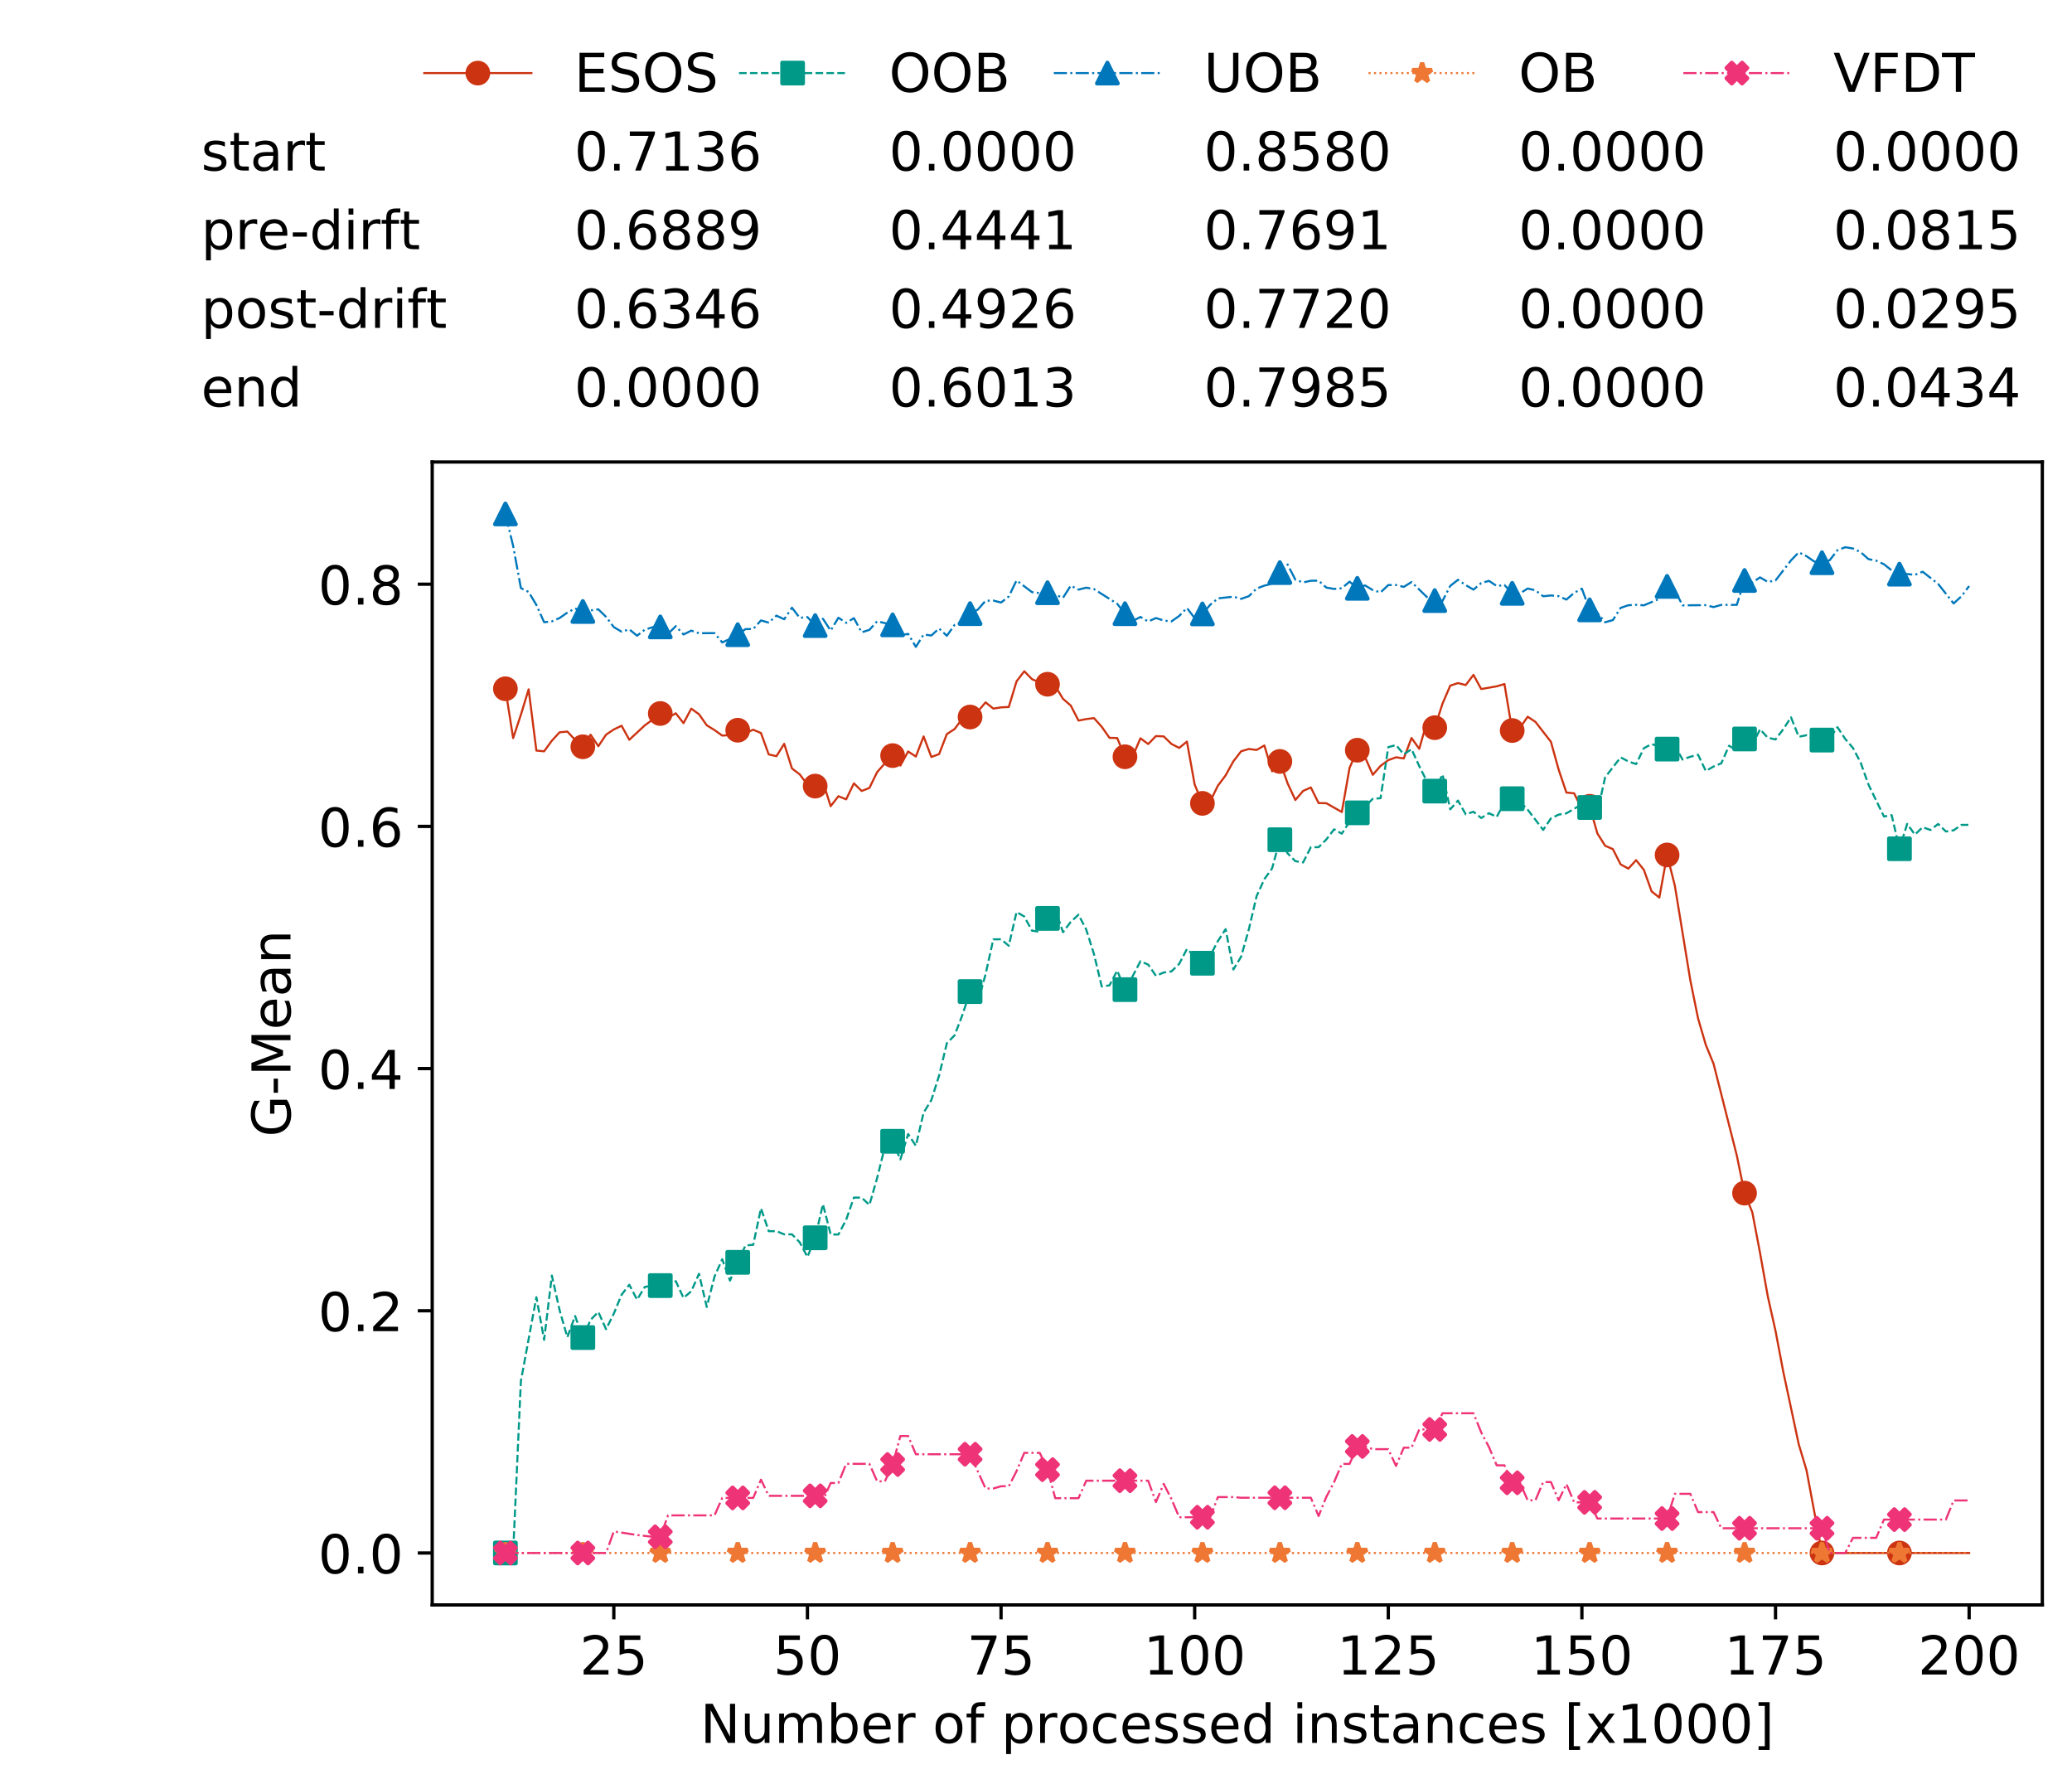 <?xml version="1.0" encoding="utf-8" standalone="no"?>
<!DOCTYPE svg PUBLIC "-//W3C//DTD SVG 1.1//EN"
  "http://www.w3.org/Graphics/SVG/1.1/DTD/svg11.dtd">
<!-- Created with matplotlib (https://matplotlib.org/) -->
<svg height="432.615pt" version="1.1" viewBox="0 0 502.65 432.615" width="502.65pt" xmlns="http://www.w3.org/2000/svg" xmlns:xlink="http://www.w3.org/1999/xlink">
 <defs>
  <style type="text/css">
*{stroke-linecap:butt;stroke-linejoin:round;white-space:pre;}
  </style>
 </defs>
 <g id="figure_1">
  <g id="patch_1">
   <path d="M 0 432.615 
L 502.65 432.615 
L 502.65 0 
L 0 0 
z
" style="fill:#ffffff;"/>
  </g>
  <g id="axes_1">
   <g id="patch_2">
    <path d="M 104.85 389.252 
L 495.45 389.252 
L 495.45 112.052 
L 104.85 112.052 
z
" style="fill:#ffffff;"/>
   </g>
   <g id="matplotlib.axis_1">
    <g id="xtick_1">
     <g id="line2d_1">
      <defs>
       <path d="M 0 0 
L 0 3.5 
" id="mda14d52b87" style="stroke:#000000;stroke-width:0.8;"/>
      </defs>
      <g>
       <use style="stroke:#000000;stroke-width:0.8;" x="148.908" xlink:href="#mda14d52b87" y="389.252"/>
      </g>
     </g>
     <g id="text_1">
      <!-- 25 -->
      <defs>
       <path d="M 19.188 8.297 
L 53.609 8.297 
L 53.609 0 
L 7.328 0 
L 7.328 8.297 
Q 12.938 14.109 22.625 23.891 
Q 32.328 33.688 34.812 36.531 
Q 39.547 41.844 41.422 45.531 
Q 43.312 49.219 43.312 52.781 
Q 43.312 58.594 39.234 62.25 
Q 35.156 65.922 28.609 65.922 
Q 23.969 65.922 18.812 64.312 
Q 13.672 62.703 7.812 59.422 
L 7.812 69.391 
Q 13.766 71.781 18.938 73 
Q 24.125 74.219 28.422 74.219 
Q 39.75 74.219 46.484 68.547 
Q 53.219 62.891 53.219 53.422 
Q 53.219 48.922 51.531 44.891 
Q 49.859 40.875 45.406 35.406 
Q 44.188 33.984 37.641 27.219 
Q 31.109 20.453 19.188 8.297 
z
" id="DejaVuSans-50"/>
       <path d="M 10.797 72.906 
L 49.516 72.906 
L 49.516 64.594 
L 19.828 64.594 
L 19.828 46.734 
Q 21.969 47.469 24.109 47.828 
Q 26.266 48.188 28.422 48.188 
Q 40.625 48.188 47.75 41.5 
Q 54.891 34.812 54.891 23.391 
Q 54.891 11.625 47.562 5.094 
Q 40.234 -1.422 26.906 -1.422 
Q 22.312 -1.422 17.547 -0.641 
Q 12.797 0.141 7.719 1.703 
L 7.719 11.625 
Q 12.109 9.234 16.797 8.062 
Q 21.484 6.891 26.703 6.891 
Q 35.156 6.891 40.078 11.328 
Q 45.016 15.766 45.016 23.391 
Q 45.016 31 40.078 35.438 
Q 35.156 39.891 26.703 39.891 
Q 22.75 39.891 18.812 39.016 
Q 14.891 38.141 10.797 36.281 
z
" id="DejaVuSans-53"/>
      </defs>
      <g transform="translate(140.636 406.13)scale(0.13 -0.13)">
       <use xlink:href="#DejaVuSans-50"/>
       <use x="63.623" xlink:href="#DejaVuSans-53"/>
      </g>
     </g>
    </g>
    <g id="xtick_2">
     <g id="line2d_2">
      <g>
       <use style="stroke:#000000;stroke-width:0.8;" x="195.877" xlink:href="#mda14d52b87" y="389.252"/>
      </g>
     </g>
     <g id="text_2">
      <!-- 50 -->
      <defs>
       <path d="M 31.781 66.406 
Q 24.172 66.406 20.328 58.906 
Q 16.5 51.422 16.5 36.375 
Q 16.5 21.391 20.328 13.891 
Q 24.172 6.391 31.781 6.391 
Q 39.453 6.391 43.281 13.891 
Q 47.125 21.391 47.125 36.375 
Q 47.125 51.422 43.281 58.906 
Q 39.453 66.406 31.781 66.406 
z
M 31.781 74.219 
Q 44.047 74.219 50.516 64.516 
Q 56.984 54.828 56.984 36.375 
Q 56.984 17.969 50.516 8.266 
Q 44.047 -1.422 31.781 -1.422 
Q 19.531 -1.422 13.062 8.266 
Q 6.594 17.969 6.594 36.375 
Q 6.594 54.828 13.062 64.516 
Q 19.531 74.219 31.781 74.219 
z
" id="DejaVuSans-48"/>
      </defs>
      <g transform="translate(187.606 406.13)scale(0.13 -0.13)">
       <use xlink:href="#DejaVuSans-53"/>
       <use x="63.623" xlink:href="#DejaVuSans-48"/>
      </g>
     </g>
    </g>
    <g id="xtick_3">
     <g id="line2d_3">
      <g>
       <use style="stroke:#000000;stroke-width:0.8;" x="242.847" xlink:href="#mda14d52b87" y="389.252"/>
      </g>
     </g>
     <g id="text_3">
      <!-- 75 -->
      <defs>
       <path d="M 8.203 72.906 
L 55.078 72.906 
L 55.078 68.703 
L 28.609 0 
L 18.312 0 
L 43.219 64.594 
L 8.203 64.594 
z
" id="DejaVuSans-55"/>
      </defs>
      <g transform="translate(234.576 406.13)scale(0.13 -0.13)">
       <use xlink:href="#DejaVuSans-55"/>
       <use x="63.623" xlink:href="#DejaVuSans-53"/>
      </g>
     </g>
    </g>
    <g id="xtick_4">
     <g id="line2d_4">
      <g>
       <use style="stroke:#000000;stroke-width:0.8;" x="289.817" xlink:href="#mda14d52b87" y="389.252"/>
      </g>
     </g>
     <g id="text_4">
      <!-- 100 -->
      <defs>
       <path d="M 12.406 8.297 
L 28.516 8.297 
L 28.516 63.922 
L 10.984 60.406 
L 10.984 69.391 
L 28.422 72.906 
L 38.281 72.906 
L 38.281 8.297 
L 54.391 8.297 
L 54.391 0 
L 12.406 0 
z
" id="DejaVuSans-49"/>
      </defs>
      <g transform="translate(277.41 406.13)scale(0.13 -0.13)">
       <use xlink:href="#DejaVuSans-49"/>
       <use x="63.623" xlink:href="#DejaVuSans-48"/>
       <use x="127.246" xlink:href="#DejaVuSans-48"/>
      </g>
     </g>
    </g>
    <g id="xtick_5">
     <g id="line2d_5">
      <g>
       <use style="stroke:#000000;stroke-width:0.8;" x="336.786" xlink:href="#mda14d52b87" y="389.252"/>
      </g>
     </g>
     <g id="text_5">
      <!-- 125 -->
      <g transform="translate(324.379 406.13)scale(0.13 -0.13)">
       <use xlink:href="#DejaVuSans-49"/>
       <use x="63.623" xlink:href="#DejaVuSans-50"/>
       <use x="127.246" xlink:href="#DejaVuSans-53"/>
      </g>
     </g>
    </g>
    <g id="xtick_6">
     <g id="line2d_6">
      <g>
       <use style="stroke:#000000;stroke-width:0.8;" x="383.756" xlink:href="#mda14d52b87" y="389.252"/>
      </g>
     </g>
     <g id="text_6">
      <!-- 150 -->
      <g transform="translate(371.349 406.13)scale(0.13 -0.13)">
       <use xlink:href="#DejaVuSans-49"/>
       <use x="63.623" xlink:href="#DejaVuSans-53"/>
       <use x="127.246" xlink:href="#DejaVuSans-48"/>
      </g>
     </g>
    </g>
    <g id="xtick_7">
     <g id="line2d_7">
      <g>
       <use style="stroke:#000000;stroke-width:0.8;" x="430.726" xlink:href="#mda14d52b87" y="389.252"/>
      </g>
     </g>
     <g id="text_7">
      <!-- 175 -->
      <g transform="translate(418.319 406.13)scale(0.13 -0.13)">
       <use xlink:href="#DejaVuSans-49"/>
       <use x="63.623" xlink:href="#DejaVuSans-55"/>
       <use x="127.246" xlink:href="#DejaVuSans-53"/>
      </g>
     </g>
    </g>
    <g id="xtick_8">
     <g id="line2d_8">
      <g>
       <use style="stroke:#000000;stroke-width:0.8;" x="477.695" xlink:href="#mda14d52b87" y="389.252"/>
      </g>
     </g>
     <g id="text_8">
      <!-- 200 -->
      <g transform="translate(465.289 406.13)scale(0.13 -0.13)">
       <use xlink:href="#DejaVuSans-50"/>
       <use x="63.623" xlink:href="#DejaVuSans-48"/>
       <use x="127.246" xlink:href="#DejaVuSans-48"/>
      </g>
     </g>
    </g>
    <g id="text_9">
     <!-- Number of processed instances [x1000] -->
     <defs>
      <path d="M 9.812 72.906 
L 23.094 72.906 
L 55.422 11.922 
L 55.422 72.906 
L 64.984 72.906 
L 64.984 0 
L 51.703 0 
L 19.391 60.984 
L 19.391 0 
L 9.812 0 
z
" id="DejaVuSans-78"/>
      <path d="M 8.5 21.578 
L 8.5 54.688 
L 17.484 54.688 
L 17.484 21.922 
Q 17.484 14.156 20.5 10.266 
Q 23.531 6.391 29.594 6.391 
Q 36.859 6.391 41.078 11.031 
Q 45.312 15.672 45.312 23.688 
L 45.312 54.688 
L 54.297 54.688 
L 54.297 0 
L 45.312 0 
L 45.312 8.406 
Q 42.047 3.422 37.719 1 
Q 33.406 -1.422 27.688 -1.422 
Q 18.266 -1.422 13.375 4.438 
Q 8.5 10.297 8.5 21.578 
z
M 31.109 56 
z
" id="DejaVuSans-117"/>
      <path d="M 52 44.188 
Q 55.375 50.25 60.062 53.125 
Q 64.75 56 71.094 56 
Q 79.641 56 84.281 50.016 
Q 88.922 44.047 88.922 33.016 
L 88.922 0 
L 79.891 0 
L 79.891 32.719 
Q 79.891 40.578 77.094 44.375 
Q 74.312 48.188 68.609 48.188 
Q 61.625 48.188 57.562 43.547 
Q 53.516 38.922 53.516 30.906 
L 53.516 0 
L 44.484 0 
L 44.484 32.719 
Q 44.484 40.625 41.703 44.406 
Q 38.922 48.188 33.109 48.188 
Q 26.219 48.188 22.156 43.531 
Q 18.109 38.875 18.109 30.906 
L 18.109 0 
L 9.078 0 
L 9.078 54.688 
L 18.109 54.688 
L 18.109 46.188 
Q 21.188 51.219 25.484 53.609 
Q 29.781 56 35.688 56 
Q 41.656 56 45.828 52.969 
Q 50 49.953 52 44.188 
z
" id="DejaVuSans-109"/>
      <path d="M 48.688 27.297 
Q 48.688 37.203 44.609 42.844 
Q 40.531 48.484 33.406 48.484 
Q 26.266 48.484 22.188 42.844 
Q 18.109 37.203 18.109 27.297 
Q 18.109 17.391 22.188 11.75 
Q 26.266 6.109 33.406 6.109 
Q 40.531 6.109 44.609 11.75 
Q 48.688 17.391 48.688 27.297 
z
M 18.109 46.391 
Q 20.953 51.266 25.266 53.625 
Q 29.594 56 35.594 56 
Q 45.562 56 51.781 48.094 
Q 58.016 40.188 58.016 27.297 
Q 58.016 14.406 51.781 6.484 
Q 45.562 -1.422 35.594 -1.422 
Q 29.594 -1.422 25.266 0.953 
Q 20.953 3.328 18.109 8.203 
L 18.109 0 
L 9.078 0 
L 9.078 75.984 
L 18.109 75.984 
z
" id="DejaVuSans-98"/>
      <path d="M 56.203 29.594 
L 56.203 25.203 
L 14.891 25.203 
Q 15.484 15.922 20.484 11.062 
Q 25.484 6.203 34.422 6.203 
Q 39.594 6.203 44.453 7.469 
Q 49.312 8.734 54.109 11.281 
L 54.109 2.781 
Q 49.266 0.734 44.188 -0.344 
Q 39.109 -1.422 33.891 -1.422 
Q 20.797 -1.422 13.156 6.188 
Q 5.516 13.812 5.516 26.812 
Q 5.516 40.234 12.766 48.109 
Q 20.016 56 32.328 56 
Q 43.359 56 49.781 48.891 
Q 56.203 41.797 56.203 29.594 
z
M 47.219 32.234 
Q 47.125 39.594 43.094 43.984 
Q 39.062 48.391 32.422 48.391 
Q 24.906 48.391 20.391 44.141 
Q 15.875 39.891 15.188 32.172 
z
" id="DejaVuSans-101"/>
      <path d="M 41.109 46.297 
Q 39.594 47.172 37.812 47.578 
Q 36.031 48 33.891 48 
Q 26.266 48 22.188 43.047 
Q 18.109 38.094 18.109 28.812 
L 18.109 0 
L 9.078 0 
L 9.078 54.688 
L 18.109 54.688 
L 18.109 46.188 
Q 20.953 51.172 25.484 53.578 
Q 30.031 56 36.531 56 
Q 37.453 56 38.578 55.875 
Q 39.703 55.766 41.062 55.516 
z
" id="DejaVuSans-114"/>
      <path id="DejaVuSans-32"/>
      <path d="M 30.609 48.391 
Q 23.391 48.391 19.188 42.75 
Q 14.984 37.109 14.984 27.297 
Q 14.984 17.484 19.156 11.844 
Q 23.344 6.203 30.609 6.203 
Q 37.797 6.203 41.984 11.859 
Q 46.188 17.531 46.188 27.297 
Q 46.188 37.016 41.984 42.703 
Q 37.797 48.391 30.609 48.391 
z
M 30.609 56 
Q 42.328 56 49.016 48.375 
Q 55.719 40.766 55.719 27.297 
Q 55.719 13.875 49.016 6.219 
Q 42.328 -1.422 30.609 -1.422 
Q 18.844 -1.422 12.172 6.219 
Q 5.516 13.875 5.516 27.297 
Q 5.516 40.766 12.172 48.375 
Q 18.844 56 30.609 56 
z
" id="DejaVuSans-111"/>
      <path d="M 37.109 75.984 
L 37.109 68.5 
L 28.516 68.5 
Q 23.688 68.5 21.797 66.547 
Q 19.922 64.594 19.922 59.516 
L 19.922 54.688 
L 34.719 54.688 
L 34.719 47.703 
L 19.922 47.703 
L 19.922 0 
L 10.891 0 
L 10.891 47.703 
L 2.297 47.703 
L 2.297 54.688 
L 10.891 54.688 
L 10.891 58.5 
Q 10.891 67.625 15.141 71.797 
Q 19.391 75.984 28.609 75.984 
z
" id="DejaVuSans-102"/>
      <path d="M 18.109 8.203 
L 18.109 -20.797 
L 9.078 -20.797 
L 9.078 54.688 
L 18.109 54.688 
L 18.109 46.391 
Q 20.953 51.266 25.266 53.625 
Q 29.594 56 35.594 56 
Q 45.562 56 51.781 48.094 
Q 58.016 40.188 58.016 27.297 
Q 58.016 14.406 51.781 6.484 
Q 45.562 -1.422 35.594 -1.422 
Q 29.594 -1.422 25.266 0.953 
Q 20.953 3.328 18.109 8.203 
z
M 48.688 27.297 
Q 48.688 37.203 44.609 42.844 
Q 40.531 48.484 33.406 48.484 
Q 26.266 48.484 22.188 42.844 
Q 18.109 37.203 18.109 27.297 
Q 18.109 17.391 22.188 11.75 
Q 26.266 6.109 33.406 6.109 
Q 40.531 6.109 44.609 11.75 
Q 48.688 17.391 48.688 27.297 
z
" id="DejaVuSans-112"/>
      <path d="M 48.781 52.594 
L 48.781 44.188 
Q 44.969 46.297 41.141 47.344 
Q 37.312 48.391 33.406 48.391 
Q 24.656 48.391 19.812 42.844 
Q 14.984 37.312 14.984 27.297 
Q 14.984 17.281 19.812 11.734 
Q 24.656 6.203 33.406 6.203 
Q 37.312 6.203 41.141 7.25 
Q 44.969 8.297 48.781 10.406 
L 48.781 2.094 
Q 45.016 0.344 40.984 -0.531 
Q 36.969 -1.422 32.422 -1.422 
Q 20.062 -1.422 12.781 6.344 
Q 5.516 14.109 5.516 27.297 
Q 5.516 40.672 12.859 48.328 
Q 20.219 56 33.016 56 
Q 37.156 56 41.109 55.141 
Q 45.062 54.297 48.781 52.594 
z
" id="DejaVuSans-99"/>
      <path d="M 44.281 53.078 
L 44.281 44.578 
Q 40.484 46.531 36.375 47.5 
Q 32.281 48.484 27.875 48.484 
Q 21.188 48.484 17.844 46.438 
Q 14.5 44.391 14.5 40.281 
Q 14.5 37.156 16.891 35.375 
Q 19.281 33.594 26.516 31.984 
L 29.594 31.297 
Q 39.156 29.25 43.188 25.516 
Q 47.219 21.781 47.219 15.094 
Q 47.219 7.469 41.188 3.016 
Q 35.156 -1.422 24.609 -1.422 
Q 20.219 -1.422 15.453 -0.562 
Q 10.688 0.297 5.422 2 
L 5.422 11.281 
Q 10.406 8.688 15.234 7.391 
Q 20.062 6.109 24.812 6.109 
Q 31.156 6.109 34.562 8.281 
Q 37.984 10.453 37.984 14.406 
Q 37.984 18.062 35.516 20.016 
Q 33.062 21.969 24.703 23.781 
L 21.578 24.516 
Q 13.234 26.266 9.516 29.906 
Q 5.812 33.547 5.812 39.891 
Q 5.812 47.609 11.281 51.797 
Q 16.75 56 26.812 56 
Q 31.781 56 36.172 55.266 
Q 40.578 54.547 44.281 53.078 
z
" id="DejaVuSans-115"/>
      <path d="M 45.406 46.391 
L 45.406 75.984 
L 54.391 75.984 
L 54.391 0 
L 45.406 0 
L 45.406 8.203 
Q 42.578 3.328 38.25 0.953 
Q 33.938 -1.422 27.875 -1.422 
Q 17.969 -1.422 11.734 6.484 
Q 5.516 14.406 5.516 27.297 
Q 5.516 40.188 11.734 48.094 
Q 17.969 56 27.875 56 
Q 33.938 56 38.25 53.625 
Q 42.578 51.266 45.406 46.391 
z
M 14.797 27.297 
Q 14.797 17.391 18.875 11.75 
Q 22.953 6.109 30.078 6.109 
Q 37.203 6.109 41.297 11.75 
Q 45.406 17.391 45.406 27.297 
Q 45.406 37.203 41.297 42.844 
Q 37.203 48.484 30.078 48.484 
Q 22.953 48.484 18.875 42.844 
Q 14.797 37.203 14.797 27.297 
z
" id="DejaVuSans-100"/>
      <path d="M 9.422 54.688 
L 18.406 54.688 
L 18.406 0 
L 9.422 0 
z
M 9.422 75.984 
L 18.406 75.984 
L 18.406 64.594 
L 9.422 64.594 
z
" id="DejaVuSans-105"/>
      <path d="M 54.891 33.016 
L 54.891 0 
L 45.906 0 
L 45.906 32.719 
Q 45.906 40.484 42.875 44.328 
Q 39.844 48.188 33.797 48.188 
Q 26.516 48.188 22.312 43.547 
Q 18.109 38.922 18.109 30.906 
L 18.109 0 
L 9.078 0 
L 9.078 54.688 
L 18.109 54.688 
L 18.109 46.188 
Q 21.344 51.125 25.703 53.562 
Q 30.078 56 35.797 56 
Q 45.219 56 50.047 50.172 
Q 54.891 44.344 54.891 33.016 
z
" id="DejaVuSans-110"/>
      <path d="M 18.312 70.219 
L 18.312 54.688 
L 36.812 54.688 
L 36.812 47.703 
L 18.312 47.703 
L 18.312 18.016 
Q 18.312 11.328 20.141 9.422 
Q 21.969 7.516 27.594 7.516 
L 36.812 7.516 
L 36.812 0 
L 27.594 0 
Q 17.188 0 13.234 3.875 
Q 9.281 7.766 9.281 18.016 
L 9.281 47.703 
L 2.688 47.703 
L 2.688 54.688 
L 9.281 54.688 
L 9.281 70.219 
z
" id="DejaVuSans-116"/>
      <path d="M 34.281 27.484 
Q 23.391 27.484 19.188 25 
Q 14.984 22.516 14.984 16.5 
Q 14.984 11.719 18.141 8.906 
Q 21.297 6.109 26.703 6.109 
Q 34.188 6.109 38.703 11.406 
Q 43.219 16.703 43.219 25.484 
L 43.219 27.484 
z
M 52.203 31.203 
L 52.203 0 
L 43.219 0 
L 43.219 8.297 
Q 40.141 3.328 35.547 0.953 
Q 30.953 -1.422 24.312 -1.422 
Q 15.922 -1.422 10.953 3.297 
Q 6 8.016 6 15.922 
Q 6 25.141 12.172 29.828 
Q 18.359 34.516 30.609 34.516 
L 43.219 34.516 
L 43.219 35.406 
Q 43.219 41.609 39.141 45 
Q 35.062 48.391 27.688 48.391 
Q 23 48.391 18.547 47.266 
Q 14.109 46.141 10.016 43.891 
L 10.016 52.203 
Q 14.938 54.109 19.578 55.047 
Q 24.219 56 28.609 56 
Q 40.484 56 46.344 49.844 
Q 52.203 43.703 52.203 31.203 
z
" id="DejaVuSans-97"/>
      <path d="M 8.594 75.984 
L 29.297 75.984 
L 29.297 69 
L 17.578 69 
L 17.578 -6.203 
L 29.297 -6.203 
L 29.297 -13.188 
L 8.594 -13.188 
z
" id="DejaVuSans-91"/>
      <path d="M 54.891 54.688 
L 35.109 28.078 
L 55.906 0 
L 45.312 0 
L 29.391 21.484 
L 13.484 0 
L 2.875 0 
L 24.125 28.609 
L 4.688 54.688 
L 15.281 54.688 
L 29.781 35.203 
L 44.281 54.688 
z
" id="DejaVuSans-120"/>
      <path d="M 30.422 75.984 
L 30.422 -13.188 
L 9.719 -13.188 
L 9.719 -6.203 
L 21.391 -6.203 
L 21.391 69 
L 9.719 69 
L 9.719 75.984 
z
" id="DejaVuSans-93"/>
     </defs>
     <g transform="translate(169.881 422.711)scale(0.13 -0.13)">
      <use xlink:href="#DejaVuSans-78"/>
      <use x="74.805" xlink:href="#DejaVuSans-117"/>
      <use x="138.184" xlink:href="#DejaVuSans-109"/>
      <use x="235.596" xlink:href="#DejaVuSans-98"/>
      <use x="299.072" xlink:href="#DejaVuSans-101"/>
      <use x="360.596" xlink:href="#DejaVuSans-114"/>
      <use x="401.709" xlink:href="#DejaVuSans-32"/>
      <use x="433.496" xlink:href="#DejaVuSans-111"/>
      <use x="494.678" xlink:href="#DejaVuSans-102"/>
      <use x="529.883" xlink:href="#DejaVuSans-32"/>
      <use x="561.67" xlink:href="#DejaVuSans-112"/>
      <use x="625.146" xlink:href="#DejaVuSans-114"/>
      <use x="666.229" xlink:href="#DejaVuSans-111"/>
      <use x="727.41" xlink:href="#DejaVuSans-99"/>
      <use x="782.391" xlink:href="#DejaVuSans-101"/>
      <use x="843.914" xlink:href="#DejaVuSans-115"/>
      <use x="896.014" xlink:href="#DejaVuSans-115"/>
      <use x="948.113" xlink:href="#DejaVuSans-101"/>
      <use x="1009.637" xlink:href="#DejaVuSans-100"/>
      <use x="1073.113" xlink:href="#DejaVuSans-32"/>
      <use x="1104.9" xlink:href="#DejaVuSans-105"/>
      <use x="1132.684" xlink:href="#DejaVuSans-110"/>
      <use x="1196.062" xlink:href="#DejaVuSans-115"/>
      <use x="1248.162" xlink:href="#DejaVuSans-116"/>
      <use x="1287.371" xlink:href="#DejaVuSans-97"/>
      <use x="1348.65" xlink:href="#DejaVuSans-110"/>
      <use x="1412.029" xlink:href="#DejaVuSans-99"/>
      <use x="1467.01" xlink:href="#DejaVuSans-101"/>
      <use x="1528.533" xlink:href="#DejaVuSans-115"/>
      <use x="1580.633" xlink:href="#DejaVuSans-32"/>
      <use x="1612.42" xlink:href="#DejaVuSans-91"/>
      <use x="1651.434" xlink:href="#DejaVuSans-120"/>
      <use x="1710.613" xlink:href="#DejaVuSans-49"/>
      <use x="1774.236" xlink:href="#DejaVuSans-48"/>
      <use x="1837.859" xlink:href="#DejaVuSans-48"/>
      <use x="1901.482" xlink:href="#DejaVuSans-48"/>
      <use x="1965.105" xlink:href="#DejaVuSans-93"/>
     </g>
    </g>
   </g>
   <g id="matplotlib.axis_2">
    <g id="ytick_1">
     <g id="line2d_9">
      <defs>
       <path d="M 0 0 
L -3.5 0 
" id="m3bf86b5f54" style="stroke:#000000;stroke-width:0.8;"/>
      </defs>
      <g>
       <use style="stroke:#000000;stroke-width:0.8;" x="104.85" xlink:href="#m3bf86b5f54" y="376.652"/>
      </g>
     </g>
     <g id="text_10">
      <!-- 0.0 -->
      <defs>
       <path d="M 10.688 12.406 
L 21 12.406 
L 21 0 
L 10.688 0 
z
" id="DejaVuSans-46"/>
      </defs>
      <g transform="translate(77.176 381.591)scale(0.13 -0.13)">
       <use xlink:href="#DejaVuSans-48"/>
       <use x="63.623" xlink:href="#DejaVuSans-46"/>
       <use x="95.41" xlink:href="#DejaVuSans-48"/>
      </g>
     </g>
    </g>
    <g id="ytick_2">
     <g id="line2d_10">
      <g>
       <use style="stroke:#000000;stroke-width:0.8;" x="104.85" xlink:href="#m3bf86b5f54" y="317.91"/>
      </g>
     </g>
     <g id="text_11">
      <!-- 0.2 -->
      <g transform="translate(77.176 322.849)scale(0.13 -0.13)">
       <use xlink:href="#DejaVuSans-48"/>
       <use x="63.623" xlink:href="#DejaVuSans-46"/>
       <use x="95.41" xlink:href="#DejaVuSans-50"/>
      </g>
     </g>
    </g>
    <g id="ytick_3">
     <g id="line2d_11">
      <g>
       <use style="stroke:#000000;stroke-width:0.8;" x="104.85" xlink:href="#m3bf86b5f54" y="259.168"/>
      </g>
     </g>
     <g id="text_12">
      <!-- 0.4 -->
      <defs>
       <path d="M 37.797 64.312 
L 12.891 25.391 
L 37.797 25.391 
z
M 35.203 72.906 
L 47.609 72.906 
L 47.609 25.391 
L 58.016 25.391 
L 58.016 17.188 
L 47.609 17.188 
L 47.609 0 
L 37.797 0 
L 37.797 17.188 
L 4.891 17.188 
L 4.891 26.703 
z
" id="DejaVuSans-52"/>
      </defs>
      <g transform="translate(77.176 264.107)scale(0.13 -0.13)">
       <use xlink:href="#DejaVuSans-48"/>
       <use x="63.623" xlink:href="#DejaVuSans-46"/>
       <use x="95.41" xlink:href="#DejaVuSans-52"/>
      </g>
     </g>
    </g>
    <g id="ytick_4">
     <g id="line2d_12">
      <g>
       <use style="stroke:#000000;stroke-width:0.8;" x="104.85" xlink:href="#m3bf86b5f54" y="200.427"/>
      </g>
     </g>
     <g id="text_13">
      <!-- 0.6 -->
      <defs>
       <path d="M 33.016 40.375 
Q 26.375 40.375 22.484 35.828 
Q 18.609 31.297 18.609 23.391 
Q 18.609 15.531 22.484 10.953 
Q 26.375 6.391 33.016 6.391 
Q 39.656 6.391 43.531 10.953 
Q 47.406 15.531 47.406 23.391 
Q 47.406 31.297 43.531 35.828 
Q 39.656 40.375 33.016 40.375 
z
M 52.594 71.297 
L 52.594 62.312 
Q 48.875 64.062 45.094 64.984 
Q 41.312 65.922 37.594 65.922 
Q 27.828 65.922 22.672 59.328 
Q 17.531 52.734 16.797 39.406 
Q 19.672 43.656 24.016 45.922 
Q 28.375 48.188 33.594 48.188 
Q 44.578 48.188 50.953 41.516 
Q 57.328 34.859 57.328 23.391 
Q 57.328 12.156 50.688 5.359 
Q 44.047 -1.422 33.016 -1.422 
Q 20.359 -1.422 13.672 8.266 
Q 6.984 17.969 6.984 36.375 
Q 6.984 53.656 15.188 63.938 
Q 23.391 74.219 37.203 74.219 
Q 40.922 74.219 44.703 73.484 
Q 48.484 72.75 52.594 71.297 
z
" id="DejaVuSans-54"/>
      </defs>
      <g transform="translate(77.176 205.366)scale(0.13 -0.13)">
       <use xlink:href="#DejaVuSans-48"/>
       <use x="63.623" xlink:href="#DejaVuSans-46"/>
       <use x="95.41" xlink:href="#DejaVuSans-54"/>
      </g>
     </g>
    </g>
    <g id="ytick_5">
     <g id="line2d_13">
      <g>
       <use style="stroke:#000000;stroke-width:0.8;" x="104.85" xlink:href="#m3bf86b5f54" y="141.685"/>
      </g>
     </g>
     <g id="text_14">
      <!-- 0.8 -->
      <defs>
       <path d="M 31.781 34.625 
Q 24.75 34.625 20.719 30.859 
Q 16.703 27.094 16.703 20.516 
Q 16.703 13.922 20.719 10.156 
Q 24.75 6.391 31.781 6.391 
Q 38.812 6.391 42.859 10.172 
Q 46.922 13.969 46.922 20.516 
Q 46.922 27.094 42.891 30.859 
Q 38.875 34.625 31.781 34.625 
z
M 21.922 38.812 
Q 15.578 40.375 12.031 44.719 
Q 8.5 49.078 8.5 55.328 
Q 8.5 64.062 14.719 69.141 
Q 20.953 74.219 31.781 74.219 
Q 42.672 74.219 48.875 69.141 
Q 55.078 64.062 55.078 55.328 
Q 55.078 49.078 51.531 44.719 
Q 48 40.375 41.703 38.812 
Q 48.828 37.156 52.797 32.312 
Q 56.781 27.484 56.781 20.516 
Q 56.781 9.906 50.312 4.234 
Q 43.844 -1.422 31.781 -1.422 
Q 19.734 -1.422 13.25 4.234 
Q 6.781 9.906 6.781 20.516 
Q 6.781 27.484 10.781 32.312 
Q 14.797 37.156 21.922 38.812 
z
M 18.312 54.391 
Q 18.312 48.734 21.844 45.562 
Q 25.391 42.391 31.781 42.391 
Q 38.141 42.391 41.719 45.562 
Q 45.312 48.734 45.312 54.391 
Q 45.312 60.062 41.719 63.234 
Q 38.141 66.406 31.781 66.406 
Q 25.391 66.406 21.844 63.234 
Q 18.312 60.062 18.312 54.391 
z
" id="DejaVuSans-56"/>
      </defs>
      <g transform="translate(77.176 146.624)scale(0.13 -0.13)">
       <use xlink:href="#DejaVuSans-48"/>
       <use x="63.623" xlink:href="#DejaVuSans-46"/>
       <use x="95.41" xlink:href="#DejaVuSans-56"/>
      </g>
     </g>
    </g>
    <g id="text_15">
     <!-- G-Mean -->
     <defs>
      <path d="M 59.516 10.406 
L 59.516 29.984 
L 43.406 29.984 
L 43.406 38.094 
L 69.281 38.094 
L 69.281 6.781 
Q 63.578 2.734 56.688 0.656 
Q 49.812 -1.422 42 -1.422 
Q 24.906 -1.422 15.25 8.562 
Q 5.609 18.562 5.609 36.375 
Q 5.609 54.25 15.25 64.234 
Q 24.906 74.219 42 74.219 
Q 49.125 74.219 55.547 72.453 
Q 61.969 70.703 67.391 67.281 
L 67.391 56.781 
Q 61.922 61.422 55.766 63.766 
Q 49.609 66.109 42.828 66.109 
Q 29.438 66.109 22.719 58.641 
Q 16.016 51.172 16.016 36.375 
Q 16.016 21.625 22.719 14.156 
Q 29.438 6.688 42.828 6.688 
Q 48.047 6.688 52.141 7.594 
Q 56.25 8.5 59.516 10.406 
z
" id="DejaVuSans-71"/>
      <path d="M 4.891 31.391 
L 31.203 31.391 
L 31.203 23.391 
L 4.891 23.391 
z
" id="DejaVuSans-45"/>
      <path d="M 9.812 72.906 
L 24.516 72.906 
L 43.109 23.297 
L 61.812 72.906 
L 76.516 72.906 
L 76.516 0 
L 66.891 0 
L 66.891 64.016 
L 48.094 14.016 
L 38.188 14.016 
L 19.391 64.016 
L 19.391 0 
L 9.812 0 
z
" id="DejaVuSans-77"/>
     </defs>
     <g transform="translate(70.472 275.744)rotate(-90)scale(0.13 -0.13)">
      <use xlink:href="#DejaVuSans-71"/>
      <use x="77.49" xlink:href="#DejaVuSans-45"/>
      <use x="113.574" xlink:href="#DejaVuSans-77"/>
      <use x="199.854" xlink:href="#DejaVuSans-101"/>
      <use x="261.377" xlink:href="#DejaVuSans-97"/>
      <use x="322.656" xlink:href="#DejaVuSans-110"/>
     </g>
    </g>
   </g>
   <g id="line2d_14"/>
   <g id="line2d_15"/>
   <g id="line2d_16"/>
   <g id="line2d_17"/>
   <g id="line2d_18"/>
   <g id="line2d_19">
    <path clip-path="url(#p25984794ae)" d="M 122.605 167.05 
L 124.483 179.019 
L 126.362 173.362 
L 128.241 167.189 
L 130.12 182.038 
L 131.998 182.221 
L 133.877 179.635 
L 135.756 177.607 
L 137.635 177.431 
L 139.514 179.441 
L 141.392 181.118 
L 143.271 178.19 
L 145.15 180.981 
L 147.029 178.177 
L 148.908 176.918 
L 150.786 176.015 
L 152.665 179.422 
L 156.423 175.925 
L 158.302 174.556 
L 160.18 173.045 
L 162.059 174.097 
L 163.938 172.992 
L 165.817 175.387 
L 167.695 171.878 
L 169.574 173.231 
L 171.453 175.907 
L 173.332 177.063 
L 175.211 178.406 
L 177.089 178.286 
L 178.968 177.105 
L 180.847 177.801 
L 182.726 176.979 
L 184.605 177.788 
L 186.483 182.971 
L 188.362 183.403 
L 190.241 180.402 
L 192.12 186.369 
L 193.998 187.809 
L 195.877 190.294 
L 197.756 190.656 
L 199.635 189.628 
L 201.514 195.525 
L 203.392 193.107 
L 205.271 193.87 
L 207.15 189.989 
L 209.029 191.834 
L 210.908 191.112 
L 212.786 187.264 
L 214.665 185.134 
L 216.544 183.259 
L 218.423 185.682 
L 220.302 182.257 
L 222.18 183.489 
L 224.059 178.61 
L 225.938 183.593 
L 227.817 182.897 
L 229.695 178.045 
L 231.574 176.82 
L 233.453 174.313 
L 235.332 173.904 
L 237.211 172.559 
L 239.089 170.352 
L 240.968 171.854 
L 242.847 171.565 
L 244.726 171.462 
L 246.605 165.251 
L 248.483 162.807 
L 250.362 164.728 
L 252.241 165.519 
L 255.998 166.376 
L 257.877 169.496 
L 259.756 171.112 
L 261.635 174.761 
L 263.514 174.403 
L 265.392 174.164 
L 267.271 176.272 
L 269.15 178.946 
L 271.029 179.008 
L 272.908 183.541 
L 274.786 183.426 
L 276.665 179.065 
L 278.544 180.453 
L 280.423 178.525 
L 282.302 178.596 
L 284.18 180.425 
L 286.059 181.398 
L 287.938 179.857 
L 289.817 190.273 
L 291.695 194.842 
L 293.574 194.363 
L 295.453 190.552 
L 297.332 188.045 
L 299.211 184.64 
L 301.089 182.206 
L 302.968 181.654 
L 304.847 181.891 
L 306.726 180.804 
L 308.605 187.07 
L 310.483 184.672 
L 312.362 189.979 
L 314.241 194.031 
L 316.12 191.832 
L 317.998 190.98 
L 319.877 194.771 
L 321.756 194.807 
L 325.514 196.94 
L 327.392 186.229 
L 329.271 181.952 
L 331.15 183.628 
L 333.029 187.919 
L 334.908 185.759 
L 336.786 184.363 
L 338.665 183.67 
L 340.544 183.946 
L 342.423 178.996 
L 344.302 181.616 
L 346.18 174.984 
L 348.059 176.486 
L 349.938 170.669 
L 351.817 166.294 
L 353.695 165.67 
L 355.574 166.149 
L 357.453 163.681 
L 359.332 167.117 
L 363.089 166.454 
L 364.968 165.904 
L 366.847 177.176 
L 368.726 176.531 
L 370.605 173.827 
L 372.483 175.077 
L 376.241 179.908 
L 378.12 186.671 
L 379.998 192.222 
L 381.877 192.407 
L 383.756 196.283 
L 385.635 195.553 
L 387.514 202.148 
L 389.392 205.122 
L 391.271 205.946 
L 393.15 209.643 
L 395.029 210.671 
L 396.908 208.618 
L 398.786 210.963 
L 400.665 216.192 
L 402.544 217.695 
L 404.423 207.357 
L 406.302 214.793 
L 410.059 237.758 
L 411.938 247.001 
L 413.817 253.424 
L 415.695 258.007 
L 421.332 280.24 
L 423.211 289.372 
L 425.089 294.006 
L 426.968 303.859 
L 428.847 314.39 
L 430.726 322.793 
L 432.605 332.676 
L 436.362 350.293 
L 438.241 356.557 
L 441.998 376.652 
L 477.695 376.652 
L 477.695 376.652 
" style="fill:none;stroke:#cc3311;stroke-linecap:square;stroke-width:0.5;"/>
    <defs>
     <path d="M 0 2.5 
C 0.663 2.5 1.299 2.237 1.768 1.768 
C 2.237 1.299 2.5 0.663 2.5 0 
C 2.5 -0.663 2.237 -1.299 1.768 -1.768 
C 1.299 -2.237 0.663 -2.5 0 -2.5 
C -0.663 -2.5 -1.299 -2.237 -1.768 -1.768 
C -2.237 -1.299 -2.5 -0.663 -2.5 0 
C -2.5 0.663 -2.237 1.299 -1.768 1.768 
C -1.299 2.237 -0.663 2.5 0 2.5 
z
" id="m22ae04c8cb" style="stroke:#cc3311;"/>
    </defs>
    <g clip-path="url(#p25984794ae)">
     <use style="fill:#cc3311;stroke:#cc3311;" x="122.605" xlink:href="#m22ae04c8cb" y="167.05"/>
     <use style="fill:#cc3311;stroke:#cc3311;" x="141.392" xlink:href="#m22ae04c8cb" y="181.118"/>
     <use style="fill:#cc3311;stroke:#cc3311;" x="160.18" xlink:href="#m22ae04c8cb" y="173.045"/>
     <use style="fill:#cc3311;stroke:#cc3311;" x="178.968" xlink:href="#m22ae04c8cb" y="177.105"/>
     <use style="fill:#cc3311;stroke:#cc3311;" x="197.756" xlink:href="#m22ae04c8cb" y="190.656"/>
     <use style="fill:#cc3311;stroke:#cc3311;" x="216.544" xlink:href="#m22ae04c8cb" y="183.259"/>
     <use style="fill:#cc3311;stroke:#cc3311;" x="235.332" xlink:href="#m22ae04c8cb" y="173.904"/>
     <use style="fill:#cc3311;stroke:#cc3311;" x="254.12" xlink:href="#m22ae04c8cb" y="165.95"/>
     <use style="fill:#cc3311;stroke:#cc3311;" x="272.908" xlink:href="#m22ae04c8cb" y="183.541"/>
     <use style="fill:#cc3311;stroke:#cc3311;" x="291.695" xlink:href="#m22ae04c8cb" y="194.842"/>
     <use style="fill:#cc3311;stroke:#cc3311;" x="310.483" xlink:href="#m22ae04c8cb" y="184.672"/>
     <use style="fill:#cc3311;stroke:#cc3311;" x="329.271" xlink:href="#m22ae04c8cb" y="181.952"/>
     <use style="fill:#cc3311;stroke:#cc3311;" x="348.059" xlink:href="#m22ae04c8cb" y="176.486"/>
     <use style="fill:#cc3311;stroke:#cc3311;" x="366.847" xlink:href="#m22ae04c8cb" y="177.176"/>
     <use style="fill:#cc3311;stroke:#cc3311;" x="385.635" xlink:href="#m22ae04c8cb" y="195.553"/>
     <use style="fill:#cc3311;stroke:#cc3311;" x="404.423" xlink:href="#m22ae04c8cb" y="207.357"/>
     <use style="fill:#cc3311;stroke:#cc3311;" x="423.211" xlink:href="#m22ae04c8cb" y="289.372"/>
     <use style="fill:#cc3311;stroke:#cc3311;" x="441.998" xlink:href="#m22ae04c8cb" y="376.652"/>
     <use style="fill:#cc3311;stroke:#cc3311;" x="460.786" xlink:href="#m22ae04c8cb" y="376.652"/>
    </g>
   </g>
   <g id="line2d_20"/>
   <g id="line2d_21"/>
   <g id="line2d_22"/>
   <g id="line2d_23"/>
   <g id="line2d_24">
    <path clip-path="url(#p25984794ae)" d="M 122.605 376.652 
L 124.483 376.652 
L 126.362 334.948 
L 130.12 314.613 
L 131.998 324.953 
L 133.877 309.368 
L 135.756 317.779 
L 137.635 324.32 
L 139.514 319.174 
L 141.392 324.4 
L 143.271 320.105 
L 145.15 318.195 
L 147.029 322.37 
L 148.908 318.596 
L 150.786 314.019 
L 152.665 311.595 
L 154.544 315.209 
L 156.423 312.132 
L 158.302 311.8 
L 162.059 311.8 
L 163.938 310.72 
L 165.817 314.785 
L 167.695 313.177 
L 169.574 308.939 
L 171.453 316.979 
L 173.332 309.636 
L 175.211 305.399 
L 177.089 310.588 
L 178.968 306.161 
L 180.847 302.067 
L 182.726 301.907 
L 184.605 293.056 
L 186.483 298.601 
L 188.362 298.601 
L 190.241 299.367 
L 192.12 299.367 
L 193.998 301.292 
L 195.877 304.85 
L 197.756 300.206 
L 199.635 292.068 
L 201.514 299.404 
L 203.392 299.404 
L 205.271 295.828 
L 207.15 290.456 
L 209.029 290.456 
L 210.908 292.251 
L 212.786 285.712 
L 214.665 278.129 
L 216.544 276.802 
L 218.423 281.19 
L 220.302 275.035 
L 222.18 277.9 
L 224.059 269.86 
L 225.938 266.81 
L 227.817 260.868 
L 229.695 253.022 
L 231.574 251.107 
L 233.453 246.221 
L 235.332 240.492 
L 237.211 243.084 
L 239.089 236.29 
L 240.968 227.82 
L 242.847 227.809 
L 244.726 229.383 
L 246.605 221.178 
L 248.483 222.297 
L 250.362 225.735 
L 252.241 225.979 
L 254.12 222.745 
L 255.998 220.593 
L 257.877 226.084 
L 259.756 223.592 
L 261.635 221.841 
L 263.514 225.466 
L 265.392 231.408 
L 267.271 239.254 
L 269.15 238.985 
L 271.029 235.4 
L 272.908 240.019 
L 274.786 236.718 
L 276.665 233.139 
L 278.544 233.951 
L 280.423 236.674 
L 282.302 235.867 
L 284.18 235.598 
L 286.059 233.78 
L 287.938 230.173 
L 291.695 233.619 
L 293.574 231.815 
L 295.453 228.234 
L 297.332 225.348 
L 299.211 235.139 
L 301.089 232.025 
L 302.968 225.366 
L 304.847 217.327 
L 306.726 213.219 
L 308.605 210.599 
L 310.483 203.661 
L 312.362 206.963 
L 314.241 208.858 
L 316.12 209.177 
L 317.998 205.474 
L 319.877 205.479 
L 321.756 203.6 
L 323.635 201.14 
L 325.514 202.195 
L 327.392 199.275 
L 329.271 197.14 
L 331.15 195.617 
L 333.029 193.723 
L 334.908 193.596 
L 336.786 181.21 
L 338.665 180.699 
L 340.544 182.95 
L 342.423 181.702 
L 344.302 185.809 
L 346.18 189.564 
L 348.059 191.872 
L 349.938 187.813 
L 351.817 196.291 
L 353.695 194.17 
L 355.574 197.503 
L 357.453 196.875 
L 359.332 198.395 
L 361.211 197.226 
L 363.089 198.133 
L 364.968 194.61 
L 366.847 193.711 
L 368.726 194.48 
L 370.605 196.374 
L 374.362 201.286 
L 376.241 198.489 
L 378.12 197.571 
L 379.998 197.26 
L 383.756 195.057 
L 385.635 195.842 
L 387.514 196.988 
L 389.392 188.518 
L 393.15 183.681 
L 395.029 184.681 
L 396.908 185.317 
L 398.786 181.477 
L 400.665 180.454 
L 404.423 181.685 
L 406.302 180.925 
L 408.18 184.218 
L 410.059 183.537 
L 411.938 183.049 
L 413.817 186.991 
L 415.695 185.901 
L 417.574 185.127 
L 419.453 180.864 
L 421.332 182.003 
L 423.211 179.222 
L 425.089 180.77 
L 426.968 176.867 
L 428.847 178.926 
L 430.726 179.343 
L 432.605 176.868 
L 434.483 173.97 
L 436.362 178.693 
L 438.241 178.32 
L 440.12 179.31 
L 441.998 179.491 
L 443.877 179.03 
L 445.756 176.366 
L 447.635 179.227 
L 449.514 181.402 
L 451.392 184.984 
L 453.271 190.285 
L 457.029 198.03 
L 458.908 197.708 
L 460.786 205.853 
L 462.665 199.83 
L 464.544 202.424 
L 466.423 200.622 
L 468.302 201.295 
L 470.18 199.842 
L 472.059 201.66 
L 473.938 201.374 
L 475.817 200.068 
L 477.695 200.052 
L 477.695 200.052 
" style="fill:none;stroke:#009988;stroke-dasharray:1.85,0.8;stroke-dashoffset:0;stroke-width:0.5;"/>
    <defs>
     <path d="M -2.5 2.5 
L 2.5 2.5 
L 2.5 -2.5 
L -2.5 -2.5 
z
" id="m93df027fca" style="stroke:#009988;stroke-linejoin:miter;"/>
    </defs>
    <g clip-path="url(#p25984794ae)">
     <use style="fill:#009988;stroke:#009988;stroke-linejoin:miter;" x="122.605" xlink:href="#m93df027fca" y="376.652"/>
     <use style="fill:#009988;stroke:#009988;stroke-linejoin:miter;" x="141.392" xlink:href="#m93df027fca" y="324.4"/>
     <use style="fill:#009988;stroke:#009988;stroke-linejoin:miter;" x="160.18" xlink:href="#m93df027fca" y="311.8"/>
     <use style="fill:#009988;stroke:#009988;stroke-linejoin:miter;" x="178.968" xlink:href="#m93df027fca" y="306.161"/>
     <use style="fill:#009988;stroke:#009988;stroke-linejoin:miter;" x="197.756" xlink:href="#m93df027fca" y="300.206"/>
     <use style="fill:#009988;stroke:#009988;stroke-linejoin:miter;" x="216.544" xlink:href="#m93df027fca" y="276.802"/>
     <use style="fill:#009988;stroke:#009988;stroke-linejoin:miter;" x="235.332" xlink:href="#m93df027fca" y="240.492"/>
     <use style="fill:#009988;stroke:#009988;stroke-linejoin:miter;" x="254.12" xlink:href="#m93df027fca" y="222.745"/>
     <use style="fill:#009988;stroke:#009988;stroke-linejoin:miter;" x="272.908" xlink:href="#m93df027fca" y="240.019"/>
     <use style="fill:#009988;stroke:#009988;stroke-linejoin:miter;" x="291.695" xlink:href="#m93df027fca" y="233.619"/>
     <use style="fill:#009988;stroke:#009988;stroke-linejoin:miter;" x="310.483" xlink:href="#m93df027fca" y="203.661"/>
     <use style="fill:#009988;stroke:#009988;stroke-linejoin:miter;" x="329.271" xlink:href="#m93df027fca" y="197.14"/>
     <use style="fill:#009988;stroke:#009988;stroke-linejoin:miter;" x="348.059" xlink:href="#m93df027fca" y="191.872"/>
     <use style="fill:#009988;stroke:#009988;stroke-linejoin:miter;" x="366.847" xlink:href="#m93df027fca" y="193.711"/>
     <use style="fill:#009988;stroke:#009988;stroke-linejoin:miter;" x="385.635" xlink:href="#m93df027fca" y="195.842"/>
     <use style="fill:#009988;stroke:#009988;stroke-linejoin:miter;" x="404.423" xlink:href="#m93df027fca" y="181.685"/>
     <use style="fill:#009988;stroke:#009988;stroke-linejoin:miter;" x="423.211" xlink:href="#m93df027fca" y="179.222"/>
     <use style="fill:#009988;stroke:#009988;stroke-linejoin:miter;" x="441.998" xlink:href="#m93df027fca" y="179.491"/>
     <use style="fill:#009988;stroke:#009988;stroke-linejoin:miter;" x="460.786" xlink:href="#m93df027fca" y="205.853"/>
    </g>
   </g>
   <g id="line2d_25"/>
   <g id="line2d_26"/>
   <g id="line2d_27"/>
   <g id="line2d_28"/>
   <g id="line2d_29">
    <path clip-path="url(#p25984794ae)" d="M 122.605 124.652 
L 124.483 132.391 
L 126.362 142.622 
L 128.241 143.562 
L 130.12 146.72 
L 131.998 150.907 
L 133.877 150.71 
L 135.756 149.889 
L 137.635 148.573 
L 139.514 147.572 
L 141.392 148.305 
L 145.15 147.782 
L 147.029 149.614 
L 148.908 152.093 
L 150.786 153.207 
L 152.665 152.64 
L 154.544 154.18 
L 156.423 152.72 
L 158.302 152.119 
L 160.18 152.042 
L 162.059 153.733 
L 163.938 151.866 
L 165.817 153.881 
L 167.695 152.951 
L 169.574 153.577 
L 173.332 153.547 
L 175.211 155.816 
L 177.089 154.949 
L 178.968 153.93 
L 180.847 152.583 
L 182.726 152.543 
L 184.605 150.478 
L 186.483 150.999 
L 188.362 149.315 
L 190.241 150.195 
L 192.12 147.384 
L 193.998 149.845 
L 195.877 149.659 
L 197.756 151.728 
L 199.635 150.08 
L 201.514 152.932 
L 203.392 149.82 
L 205.271 151.063 
L 207.15 149.92 
L 209.029 153.363 
L 210.908 152.765 
L 212.786 150.689 
L 216.544 151.553 
L 218.423 154.057 
L 220.302 153.744 
L 222.18 156.892 
L 224.059 153.892 
L 225.938 154.128 
L 227.817 152.431 
L 229.695 154.199 
L 231.574 151.568 
L 233.453 150.759 
L 235.332 148.822 
L 237.211 147.851 
L 239.089 145.711 
L 240.968 145.657 
L 242.847 146.133 
L 244.726 144.66 
L 246.605 140.771 
L 250.362 143.623 
L 252.241 143.843 
L 254.12 143.756 
L 255.998 144.253 
L 257.877 144.985 
L 259.756 142.042 
L 261.635 143.004 
L 263.514 142.53 
L 265.392 142.866 
L 271.029 146.441 
L 272.908 148.838 
L 274.786 150.621 
L 276.665 149.635 
L 278.544 150.732 
L 280.423 149.893 
L 282.302 150.502 
L 284.18 150.71 
L 286.059 149.393 
L 287.938 147.454 
L 289.817 149.919 
L 291.695 148.894 
L 293.574 146.692 
L 295.453 145.123 
L 299.211 144.721 
L 301.089 145.243 
L 302.968 144.591 
L 304.847 142.735 
L 306.726 142.032 
L 308.605 141.58 
L 310.483 138.867 
L 312.362 136.923 
L 314.241 140.592 
L 316.12 141.258 
L 317.998 140.854 
L 319.877 140.823 
L 321.756 142.508 
L 323.635 142.834 
L 325.514 142.675 
L 327.392 141.067 
L 329.271 142.69 
L 331.15 141.98 
L 333.029 143.122 
L 334.908 143.68 
L 336.786 141.9 
L 338.665 141.883 
L 340.544 142.341 
L 342.423 141.166 
L 346.18 144.83 
L 348.059 145.668 
L 349.938 145.749 
L 351.817 142.1 
L 353.695 140.621 
L 355.574 141.906 
L 357.453 143.008 
L 359.332 141.404 
L 361.211 140.876 
L 363.089 142.129 
L 364.968 141.89 
L 366.847 143.902 
L 368.726 143.926 
L 370.605 142.735 
L 372.483 143.167 
L 374.362 144.611 
L 376.241 144.419 
L 378.12 144.585 
L 379.998 145.418 
L 381.877 143.786 
L 383.756 142.772 
L 385.635 147.911 
L 387.514 148.675 
L 389.392 150.916 
L 391.271 150.391 
L 393.15 147.432 
L 395.029 146.792 
L 396.908 146.681 
L 398.786 146.815 
L 402.544 145.232 
L 404.423 142.218 
L 406.302 143.233 
L 408.18 146.82 
L 413.817 146.764 
L 415.695 147.238 
L 417.574 146.699 
L 421.332 146.695 
L 423.211 140.784 
L 425.089 141.296 
L 426.968 140.033 
L 428.847 141.134 
L 430.726 140.78 
L 434.483 135.911 
L 436.362 133.965 
L 438.241 134.887 
L 440.12 136.188 
L 441.998 136.483 
L 443.877 135.86 
L 445.756 133.446 
L 447.635 132.722 
L 449.514 133.028 
L 451.392 133.921 
L 453.271 135.604 
L 455.15 135.974 
L 457.029 136.847 
L 458.908 138.342 
L 460.786 139.25 
L 462.665 139.235 
L 464.544 139.408 
L 466.423 138.666 
L 470.18 141.623 
L 473.938 146.357 
L 475.817 144.631 
L 477.695 142.136 
L 477.695 142.136 
" style="fill:none;stroke:#0077bb;stroke-dasharray:3.2,0.8,0.5,0.8;stroke-dashoffset:0;stroke-width:0.5;"/>
    <defs>
     <path d="M 0 -2.5 
L -2.5 2.5 
L 2.5 2.5 
z
" id="m840248261e" style="stroke:#0077bb;stroke-linejoin:miter;"/>
    </defs>
    <g clip-path="url(#p25984794ae)">
     <use style="fill:#0077bb;stroke:#0077bb;stroke-linejoin:miter;" x="122.605" xlink:href="#m840248261e" y="124.652"/>
     <use style="fill:#0077bb;stroke:#0077bb;stroke-linejoin:miter;" x="141.392" xlink:href="#m840248261e" y="148.305"/>
     <use style="fill:#0077bb;stroke:#0077bb;stroke-linejoin:miter;" x="160.18" xlink:href="#m840248261e" y="152.042"/>
     <use style="fill:#0077bb;stroke:#0077bb;stroke-linejoin:miter;" x="178.968" xlink:href="#m840248261e" y="153.93"/>
     <use style="fill:#0077bb;stroke:#0077bb;stroke-linejoin:miter;" x="197.756" xlink:href="#m840248261e" y="151.728"/>
     <use style="fill:#0077bb;stroke:#0077bb;stroke-linejoin:miter;" x="216.544" xlink:href="#m840248261e" y="151.553"/>
     <use style="fill:#0077bb;stroke:#0077bb;stroke-linejoin:miter;" x="235.332" xlink:href="#m840248261e" y="148.822"/>
     <use style="fill:#0077bb;stroke:#0077bb;stroke-linejoin:miter;" x="254.12" xlink:href="#m840248261e" y="143.756"/>
     <use style="fill:#0077bb;stroke:#0077bb;stroke-linejoin:miter;" x="272.908" xlink:href="#m840248261e" y="148.838"/>
     <use style="fill:#0077bb;stroke:#0077bb;stroke-linejoin:miter;" x="291.695" xlink:href="#m840248261e" y="148.894"/>
     <use style="fill:#0077bb;stroke:#0077bb;stroke-linejoin:miter;" x="310.483" xlink:href="#m840248261e" y="138.867"/>
     <use style="fill:#0077bb;stroke:#0077bb;stroke-linejoin:miter;" x="329.271" xlink:href="#m840248261e" y="142.69"/>
     <use style="fill:#0077bb;stroke:#0077bb;stroke-linejoin:miter;" x="348.059" xlink:href="#m840248261e" y="145.668"/>
     <use style="fill:#0077bb;stroke:#0077bb;stroke-linejoin:miter;" x="366.847" xlink:href="#m840248261e" y="143.902"/>
     <use style="fill:#0077bb;stroke:#0077bb;stroke-linejoin:miter;" x="385.635" xlink:href="#m840248261e" y="147.911"/>
     <use style="fill:#0077bb;stroke:#0077bb;stroke-linejoin:miter;" x="404.423" xlink:href="#m840248261e" y="142.218"/>
     <use style="fill:#0077bb;stroke:#0077bb;stroke-linejoin:miter;" x="423.211" xlink:href="#m840248261e" y="140.784"/>
     <use style="fill:#0077bb;stroke:#0077bb;stroke-linejoin:miter;" x="441.998" xlink:href="#m840248261e" y="136.483"/>
     <use style="fill:#0077bb;stroke:#0077bb;stroke-linejoin:miter;" x="460.786" xlink:href="#m840248261e" y="139.25"/>
    </g>
   </g>
   <g id="line2d_30"/>
   <g id="line2d_31"/>
   <g id="line2d_32"/>
   <g id="line2d_33"/>
   <g id="line2d_34">
    <path clip-path="url(#p25984794ae)" d="M 122.605 376.652 
L 477.695 376.652 
L 477.695 376.652 
" style="fill:none;stroke:#ee7733;stroke-dasharray:0.5,0.825;stroke-dashoffset:0;stroke-width:0.5;"/>
    <defs>
     <path d="M 0 -2.5 
L -0.561 -0.773 
L -2.378 -0.773 
L -0.908 0.295 
L -1.469 2.023 
L -0 0.955 
L 1.469 2.023 
L 0.908 0.295 
L 2.378 -0.773 
L 0.561 -0.773 
z
" id="mb0c92864cd" style="stroke:#ee7733;stroke-linejoin:bevel;"/>
    </defs>
    <g clip-path="url(#p25984794ae)">
     <use style="fill:#ee7733;stroke:#ee7733;stroke-linejoin:bevel;" x="122.605" xlink:href="#mb0c92864cd" y="376.652"/>
     <use style="fill:#ee7733;stroke:#ee7733;stroke-linejoin:bevel;" x="141.392" xlink:href="#mb0c92864cd" y="376.652"/>
     <use style="fill:#ee7733;stroke:#ee7733;stroke-linejoin:bevel;" x="160.18" xlink:href="#mb0c92864cd" y="376.652"/>
     <use style="fill:#ee7733;stroke:#ee7733;stroke-linejoin:bevel;" x="178.968" xlink:href="#mb0c92864cd" y="376.652"/>
     <use style="fill:#ee7733;stroke:#ee7733;stroke-linejoin:bevel;" x="197.756" xlink:href="#mb0c92864cd" y="376.652"/>
     <use style="fill:#ee7733;stroke:#ee7733;stroke-linejoin:bevel;" x="216.544" xlink:href="#mb0c92864cd" y="376.652"/>
     <use style="fill:#ee7733;stroke:#ee7733;stroke-linejoin:bevel;" x="235.332" xlink:href="#mb0c92864cd" y="376.652"/>
     <use style="fill:#ee7733;stroke:#ee7733;stroke-linejoin:bevel;" x="254.12" xlink:href="#mb0c92864cd" y="376.652"/>
     <use style="fill:#ee7733;stroke:#ee7733;stroke-linejoin:bevel;" x="272.908" xlink:href="#mb0c92864cd" y="376.652"/>
     <use style="fill:#ee7733;stroke:#ee7733;stroke-linejoin:bevel;" x="291.695" xlink:href="#mb0c92864cd" y="376.652"/>
     <use style="fill:#ee7733;stroke:#ee7733;stroke-linejoin:bevel;" x="310.483" xlink:href="#mb0c92864cd" y="376.652"/>
     <use style="fill:#ee7733;stroke:#ee7733;stroke-linejoin:bevel;" x="329.271" xlink:href="#mb0c92864cd" y="376.652"/>
     <use style="fill:#ee7733;stroke:#ee7733;stroke-linejoin:bevel;" x="348.059" xlink:href="#mb0c92864cd" y="376.652"/>
     <use style="fill:#ee7733;stroke:#ee7733;stroke-linejoin:bevel;" x="366.847" xlink:href="#mb0c92864cd" y="376.652"/>
     <use style="fill:#ee7733;stroke:#ee7733;stroke-linejoin:bevel;" x="385.635" xlink:href="#mb0c92864cd" y="376.652"/>
     <use style="fill:#ee7733;stroke:#ee7733;stroke-linejoin:bevel;" x="404.423" xlink:href="#mb0c92864cd" y="376.652"/>
     <use style="fill:#ee7733;stroke:#ee7733;stroke-linejoin:bevel;" x="423.211" xlink:href="#mb0c92864cd" y="376.652"/>
     <use style="fill:#ee7733;stroke:#ee7733;stroke-linejoin:bevel;" x="441.998" xlink:href="#mb0c92864cd" y="376.652"/>
     <use style="fill:#ee7733;stroke:#ee7733;stroke-linejoin:bevel;" x="460.786" xlink:href="#mb0c92864cd" y="376.652"/>
    </g>
   </g>
   <g id="line2d_35"/>
   <g id="line2d_36"/>
   <g id="line2d_37"/>
   <g id="line2d_38"/>
   <g id="line2d_39">
    <path clip-path="url(#p25984794ae)" d="M 122.605 376.652 
L 147.029 376.652 
L 148.908 371.419 
L 154.544 372.291 
L 158.302 372.727 
L 160.18 372.727 
L 162.059 367.535 
L 173.332 367.535 
L 175.211 363.296 
L 182.726 363.296 
L 184.605 358.868 
L 186.483 362.793 
L 197.756 362.793 
L 199.635 363.914 
L 201.514 359.674 
L 203.392 359.674 
L 205.271 355.03 
L 210.908 355.03 
L 212.786 359.27 
L 214.665 359.27 
L 216.544 355.197 
L 218.423 348.278 
L 220.302 348.278 
L 222.18 352.705 
L 235.332 352.705 
L 239.089 361.016 
L 240.968 361.016 
L 242.847 360.467 
L 244.726 360.467 
L 246.605 356.796 
L 248.483 352.368 
L 252.241 352.368 
L 254.12 356.441 
L 255.998 363.361 
L 261.635 363.361 
L 263.514 359.121 
L 278.544 359.121 
L 280.423 364.313 
L 282.302 359.885 
L 284.18 363.557 
L 286.059 367.985 
L 293.574 367.985 
L 295.453 363.09 
L 299.211 363.09 
L 301.089 363.258 
L 317.998 363.258 
L 319.877 367.686 
L 321.756 363.042 
L 323.635 359.48 
L 325.514 355.052 
L 327.392 355.052 
L 329.271 350.813 
L 331.15 350.813 
L 333.029 351.469 
L 336.786 351.469 
L 338.665 355.54 
L 340.544 351.112 
L 342.423 351.112 
L 344.302 346.684 
L 348.059 346.684 
L 349.938 342.759 
L 357.453 342.759 
L 359.332 347.403 
L 361.211 350.965 
L 363.089 355.393 
L 364.968 355.393 
L 366.847 359.632 
L 368.726 359.632 
L 370.605 363.871 
L 372.483 363.871 
L 374.362 359.444 
L 376.241 359.444 
L 378.12 363.871 
L 379.998 359.946 
L 381.877 364.374 
L 385.635 364.374 
L 387.514 368.299 
L 404.423 368.299 
L 406.302 362.304 
L 410.059 362.304 
L 411.938 366.732 
L 415.695 366.732 
L 417.574 370.657 
L 441.998 370.657 
L 443.877 376.652 
L 447.635 376.652 
L 449.514 372.98 
L 455.15 372.98 
L 457.029 368.553 
L 472.059 368.553 
L 473.938 363.909 
L 477.695 363.909 
L 477.695 363.909 
" style="fill:none;stroke:#ee3377;stroke-dasharray:3.2,0.8,0.5,0.8;stroke-dashoffset:0;stroke-width:0.5;"/>
    <defs>
     <path d="M -1.25 2.5 
L 0 1.25 
L 1.25 2.5 
L 2.5 1.25 
L 1.25 0 
L 2.5 -1.25 
L 1.25 -2.5 
L 0 -1.25 
L -1.25 -2.5 
L -2.5 -1.25 
L -1.25 0 
L -2.5 1.25 
z
" id="m02fec76699" style="stroke:#ee3377;stroke-linejoin:miter;"/>
    </defs>
    <g clip-path="url(#p25984794ae)">
     <use style="fill:#ee3377;stroke:#ee3377;stroke-linejoin:miter;" x="122.605" xlink:href="#m02fec76699" y="376.652"/>
     <use style="fill:#ee3377;stroke:#ee3377;stroke-linejoin:miter;" x="141.392" xlink:href="#m02fec76699" y="376.652"/>
     <use style="fill:#ee3377;stroke:#ee3377;stroke-linejoin:miter;" x="160.18" xlink:href="#m02fec76699" y="372.727"/>
     <use style="fill:#ee3377;stroke:#ee3377;stroke-linejoin:miter;" x="178.968" xlink:href="#m02fec76699" y="363.296"/>
     <use style="fill:#ee3377;stroke:#ee3377;stroke-linejoin:miter;" x="197.756" xlink:href="#m02fec76699" y="362.793"/>
     <use style="fill:#ee3377;stroke:#ee3377;stroke-linejoin:miter;" x="216.544" xlink:href="#m02fec76699" y="355.197"/>
     <use style="fill:#ee3377;stroke:#ee3377;stroke-linejoin:miter;" x="235.332" xlink:href="#m02fec76699" y="352.705"/>
     <use style="fill:#ee3377;stroke:#ee3377;stroke-linejoin:miter;" x="254.12" xlink:href="#m02fec76699" y="356.441"/>
     <use style="fill:#ee3377;stroke:#ee3377;stroke-linejoin:miter;" x="272.908" xlink:href="#m02fec76699" y="359.121"/>
     <use style="fill:#ee3377;stroke:#ee3377;stroke-linejoin:miter;" x="291.695" xlink:href="#m02fec76699" y="367.985"/>
     <use style="fill:#ee3377;stroke:#ee3377;stroke-linejoin:miter;" x="310.483" xlink:href="#m02fec76699" y="363.258"/>
     <use style="fill:#ee3377;stroke:#ee3377;stroke-linejoin:miter;" x="329.271" xlink:href="#m02fec76699" y="350.813"/>
     <use style="fill:#ee3377;stroke:#ee3377;stroke-linejoin:miter;" x="348.059" xlink:href="#m02fec76699" y="346.684"/>
     <use style="fill:#ee3377;stroke:#ee3377;stroke-linejoin:miter;" x="366.847" xlink:href="#m02fec76699" y="359.632"/>
     <use style="fill:#ee3377;stroke:#ee3377;stroke-linejoin:miter;" x="385.635" xlink:href="#m02fec76699" y="364.374"/>
     <use style="fill:#ee3377;stroke:#ee3377;stroke-linejoin:miter;" x="404.423" xlink:href="#m02fec76699" y="368.299"/>
     <use style="fill:#ee3377;stroke:#ee3377;stroke-linejoin:miter;" x="423.211" xlink:href="#m02fec76699" y="370.657"/>
     <use style="fill:#ee3377;stroke:#ee3377;stroke-linejoin:miter;" x="441.998" xlink:href="#m02fec76699" y="370.657"/>
     <use style="fill:#ee3377;stroke:#ee3377;stroke-linejoin:miter;" x="460.786" xlink:href="#m02fec76699" y="368.553"/>
    </g>
   </g>
   <g id="line2d_40"/>
   <g id="line2d_41"/>
   <g id="line2d_42"/>
   <g id="line2d_43"/>
   <g id="patch_3">
    <path d="M 104.85 389.252 
L 104.85 112.052 
" style="fill:none;stroke:#000000;stroke-linecap:square;stroke-linejoin:miter;stroke-width:0.8;"/>
   </g>
   <g id="patch_4">
    <path d="M 495.45 389.252 
L 495.45 112.052 
" style="fill:none;stroke:#000000;stroke-linecap:square;stroke-linejoin:miter;stroke-width:0.8;"/>
   </g>
   <g id="patch_5">
    <path d="M 104.85 389.252 
L 495.45 389.252 
" style="fill:none;stroke:#000000;stroke-linecap:square;stroke-linejoin:miter;stroke-width:0.8;"/>
   </g>
   <g id="patch_6">
    <path d="M 104.85 112.052 
L 495.45 112.052 
" style="fill:none;stroke:#000000;stroke-linecap:square;stroke-linejoin:miter;stroke-width:0.8;"/>
   </g>
   <g id="legend_1">
    <g id="line2d_44"/>
    <g id="line2d_45"/>
    <g id="text_16">
     <!--   -->
     <g transform="translate(48.8 22.278)scale(0.13 -0.13)">
      <use xlink:href="#DejaVuSans-32"/>
     </g>
    </g>
    <g id="line2d_46"/>
    <g id="line2d_47"/>
    <g id="text_17">
     <!-- start -->
     <g transform="translate(48.8 41.36)scale(0.13 -0.13)">
      <use xlink:href="#DejaVuSans-115"/>
      <use x="52.1" xlink:href="#DejaVuSans-116"/>
      <use x="91.309" xlink:href="#DejaVuSans-97"/>
      <use x="152.588" xlink:href="#DejaVuSans-114"/>
      <use x="193.701" xlink:href="#DejaVuSans-116"/>
     </g>
    </g>
    <g id="line2d_48"/>
    <g id="line2d_49"/>
    <g id="text_18">
     <!-- pre-dirft -->
     <g transform="translate(48.8 60.441)scale(0.13 -0.13)">
      <use xlink:href="#DejaVuSans-112"/>
      <use x="63.477" xlink:href="#DejaVuSans-114"/>
      <use x="104.559" xlink:href="#DejaVuSans-101"/>
      <use x="166.082" xlink:href="#DejaVuSans-45"/>
      <use x="202.166" xlink:href="#DejaVuSans-100"/>
      <use x="265.643" xlink:href="#DejaVuSans-105"/>
      <use x="293.426" xlink:href="#DejaVuSans-114"/>
      <use x="334.539" xlink:href="#DejaVuSans-102"/>
      <use x="369.729" xlink:href="#DejaVuSans-116"/>
     </g>
    </g>
    <g id="line2d_50"/>
    <g id="line2d_51"/>
    <g id="text_19">
     <!-- post-drift -->
     <g transform="translate(48.8 79.523)scale(0.13 -0.13)">
      <use xlink:href="#DejaVuSans-112"/>
      <use x="63.477" xlink:href="#DejaVuSans-111"/>
      <use x="124.658" xlink:href="#DejaVuSans-115"/>
      <use x="176.758" xlink:href="#DejaVuSans-116"/>
      <use x="215.967" xlink:href="#DejaVuSans-45"/>
      <use x="252.051" xlink:href="#DejaVuSans-100"/>
      <use x="315.527" xlink:href="#DejaVuSans-114"/>
      <use x="356.641" xlink:href="#DejaVuSans-105"/>
      <use x="384.424" xlink:href="#DejaVuSans-102"/>
      <use x="419.613" xlink:href="#DejaVuSans-116"/>
     </g>
    </g>
    <g id="line2d_52"/>
    <g id="line2d_53"/>
    <g id="text_20">
     <!-- end -->
     <g transform="translate(48.8 98.604)scale(0.13 -0.13)">
      <use xlink:href="#DejaVuSans-101"/>
      <use x="61.523" xlink:href="#DejaVuSans-110"/>
      <use x="124.902" xlink:href="#DejaVuSans-100"/>
     </g>
    </g>
    <g id="line2d_54">
     <path d="M 102.919 17.728 
L 128.919 17.728 
" style="fill:none;stroke:#cc3311;stroke-linecap:square;stroke-width:0.5;"/>
    </g>
    <g id="line2d_55">
     <g>
      <use style="fill:#cc3311;stroke:#cc3311;" x="115.919" xlink:href="#m22ae04c8cb" y="17.728"/>
     </g>
    </g>
    <g id="text_21">
     <!-- ESOS -->
     <defs>
      <path d="M 9.812 72.906 
L 55.906 72.906 
L 55.906 64.594 
L 19.672 64.594 
L 19.672 43.016 
L 54.391 43.016 
L 54.391 34.719 
L 19.672 34.719 
L 19.672 8.297 
L 56.781 8.297 
L 56.781 0 
L 9.812 0 
z
" id="DejaVuSans-69"/>
      <path d="M 53.516 70.516 
L 53.516 60.891 
Q 47.906 63.578 42.922 64.891 
Q 37.938 66.219 33.297 66.219 
Q 25.25 66.219 20.875 63.094 
Q 16.5 59.969 16.5 54.203 
Q 16.5 49.359 19.406 46.891 
Q 22.312 44.438 30.422 42.922 
L 36.375 41.703 
Q 47.406 39.594 52.656 34.297 
Q 57.906 29 57.906 20.125 
Q 57.906 9.516 50.797 4.047 
Q 43.703 -1.422 29.984 -1.422 
Q 24.812 -1.422 18.969 -0.25 
Q 13.141 0.922 6.891 3.219 
L 6.891 13.375 
Q 12.891 10.016 18.656 8.297 
Q 24.422 6.594 29.984 6.594 
Q 38.422 6.594 43.016 9.906 
Q 47.609 13.234 47.609 19.391 
Q 47.609 24.75 44.312 27.781 
Q 41.016 30.812 33.5 32.328 
L 27.484 33.5 
Q 16.453 35.688 11.516 40.375 
Q 6.594 45.062 6.594 53.422 
Q 6.594 63.094 13.406 68.656 
Q 20.219 74.219 32.172 74.219 
Q 37.312 74.219 42.625 73.281 
Q 47.953 72.359 53.516 70.516 
z
" id="DejaVuSans-83"/>
      <path d="M 39.406 66.219 
Q 28.656 66.219 22.328 58.203 
Q 16.016 50.203 16.016 36.375 
Q 16.016 22.609 22.328 14.594 
Q 28.656 6.594 39.406 6.594 
Q 50.141 6.594 56.422 14.594 
Q 62.703 22.609 62.703 36.375 
Q 62.703 50.203 56.422 58.203 
Q 50.141 66.219 39.406 66.219 
z
M 39.406 74.219 
Q 54.734 74.219 63.906 63.938 
Q 73.094 53.656 73.094 36.375 
Q 73.094 19.141 63.906 8.859 
Q 54.734 -1.422 39.406 -1.422 
Q 24.031 -1.422 14.812 8.828 
Q 5.609 19.094 5.609 36.375 
Q 5.609 53.656 14.812 63.938 
Q 24.031 74.219 39.406 74.219 
z
" id="DejaVuSans-79"/>
     </defs>
     <g transform="translate(139.319 22.278)scale(0.13 -0.13)">
      <use xlink:href="#DejaVuSans-69"/>
      <use x="63.184" xlink:href="#DejaVuSans-83"/>
      <use x="126.66" xlink:href="#DejaVuSans-79"/>
      <use x="205.371" xlink:href="#DejaVuSans-83"/>
     </g>
    </g>
    <g id="line2d_56"/>
    <g id="line2d_57"/>
    <g id="text_22">
     <!-- 0.7136 -->
     <defs>
      <path d="M 40.578 39.312 
Q 47.656 37.797 51.625 33 
Q 55.609 28.219 55.609 21.188 
Q 55.609 10.406 48.188 4.484 
Q 40.766 -1.422 27.094 -1.422 
Q 22.516 -1.422 17.656 -0.516 
Q 12.797 0.391 7.625 2.203 
L 7.625 11.719 
Q 11.719 9.328 16.594 8.109 
Q 21.484 6.891 26.812 6.891 
Q 36.078 6.891 40.938 10.547 
Q 45.797 14.203 45.797 21.188 
Q 45.797 27.641 41.281 31.266 
Q 36.766 34.906 28.719 34.906 
L 20.219 34.906 
L 20.219 43.016 
L 29.109 43.016 
Q 36.375 43.016 40.234 45.922 
Q 44.094 48.828 44.094 54.297 
Q 44.094 59.906 40.109 62.906 
Q 36.141 65.922 28.719 65.922 
Q 24.656 65.922 20.016 65.031 
Q 15.375 64.156 9.812 62.312 
L 9.812 71.094 
Q 15.438 72.656 20.344 73.438 
Q 25.25 74.219 29.594 74.219 
Q 40.828 74.219 47.359 69.109 
Q 53.906 64.016 53.906 55.328 
Q 53.906 49.266 50.438 45.094 
Q 46.969 40.922 40.578 39.312 
z
" id="DejaVuSans-51"/>
     </defs>
     <g transform="translate(139.319 41.36)scale(0.13 -0.13)">
      <use xlink:href="#DejaVuSans-48"/>
      <use x="63.623" xlink:href="#DejaVuSans-46"/>
      <use x="95.41" xlink:href="#DejaVuSans-55"/>
      <use x="159.033" xlink:href="#DejaVuSans-49"/>
      <use x="222.656" xlink:href="#DejaVuSans-51"/>
      <use x="286.279" xlink:href="#DejaVuSans-54"/>
     </g>
    </g>
    <g id="line2d_58"/>
    <g id="line2d_59"/>
    <g id="text_23">
     <!-- 0.6889 -->
     <defs>
      <path d="M 10.984 1.516 
L 10.984 10.5 
Q 14.703 8.734 18.5 7.812 
Q 22.312 6.891 25.984 6.891 
Q 35.75 6.891 40.891 13.453 
Q 46.047 20.016 46.781 33.406 
Q 43.953 29.203 39.594 26.953 
Q 35.25 24.703 29.984 24.703 
Q 19.047 24.703 12.672 31.312 
Q 6.297 37.938 6.297 49.422 
Q 6.297 60.641 12.938 67.422 
Q 19.578 74.219 30.609 74.219 
Q 43.266 74.219 49.922 64.516 
Q 56.594 54.828 56.594 36.375 
Q 56.594 19.141 48.406 8.859 
Q 40.234 -1.422 26.422 -1.422 
Q 22.703 -1.422 18.891 -0.688 
Q 15.094 0.047 10.984 1.516 
z
M 30.609 32.422 
Q 37.25 32.422 41.125 36.953 
Q 45.016 41.5 45.016 49.422 
Q 45.016 57.281 41.125 61.844 
Q 37.25 66.406 30.609 66.406 
Q 23.969 66.406 20.094 61.844 
Q 16.219 57.281 16.219 49.422 
Q 16.219 41.5 20.094 36.953 
Q 23.969 32.422 30.609 32.422 
z
" id="DejaVuSans-57"/>
     </defs>
     <g transform="translate(139.319 60.441)scale(0.13 -0.13)">
      <use xlink:href="#DejaVuSans-48"/>
      <use x="63.623" xlink:href="#DejaVuSans-46"/>
      <use x="95.41" xlink:href="#DejaVuSans-54"/>
      <use x="159.033" xlink:href="#DejaVuSans-56"/>
      <use x="222.656" xlink:href="#DejaVuSans-56"/>
      <use x="286.279" xlink:href="#DejaVuSans-57"/>
     </g>
    </g>
    <g id="line2d_60"/>
    <g id="line2d_61"/>
    <g id="text_24">
     <!-- 0.6346 -->
     <g transform="translate(139.319 79.523)scale(0.13 -0.13)">
      <use xlink:href="#DejaVuSans-48"/>
      <use x="63.623" xlink:href="#DejaVuSans-46"/>
      <use x="95.41" xlink:href="#DejaVuSans-54"/>
      <use x="159.033" xlink:href="#DejaVuSans-51"/>
      <use x="222.656" xlink:href="#DejaVuSans-52"/>
      <use x="286.279" xlink:href="#DejaVuSans-54"/>
     </g>
    </g>
    <g id="line2d_62"/>
    <g id="line2d_63"/>
    <g id="text_25">
     <!-- 0.0000 -->
     <g transform="translate(139.319 98.604)scale(0.13 -0.13)">
      <use xlink:href="#DejaVuSans-48"/>
      <use x="63.623" xlink:href="#DejaVuSans-46"/>
      <use x="95.41" xlink:href="#DejaVuSans-48"/>
      <use x="159.033" xlink:href="#DejaVuSans-48"/>
      <use x="222.656" xlink:href="#DejaVuSans-48"/>
      <use x="286.279" xlink:href="#DejaVuSans-48"/>
     </g>
    </g>
    <g id="line2d_64">
     <path d="M 179.28 17.728 
L 205.28 17.728 
" style="fill:none;stroke:#009988;stroke-dasharray:1.85,0.8;stroke-dashoffset:0;stroke-width:0.5;"/>
    </g>
    <g id="line2d_65">
     <g>
      <use style="fill:#009988;stroke:#009988;stroke-linejoin:miter;" x="192.28" xlink:href="#m93df027fca" y="17.728"/>
     </g>
    </g>
    <g id="text_26">
     <!-- OOB -->
     <defs>
      <path d="M 19.672 34.812 
L 19.672 8.109 
L 35.5 8.109 
Q 43.453 8.109 47.281 11.406 
Q 51.125 14.703 51.125 21.484 
Q 51.125 28.328 47.281 31.562 
Q 43.453 34.812 35.5 34.812 
z
M 19.672 64.797 
L 19.672 42.828 
L 34.281 42.828 
Q 41.5 42.828 45.031 45.531 
Q 48.578 48.25 48.578 53.812 
Q 48.578 59.328 45.031 62.062 
Q 41.5 64.797 34.281 64.797 
z
M 9.812 72.906 
L 35.016 72.906 
Q 46.297 72.906 52.391 68.219 
Q 58.5 63.531 58.5 54.891 
Q 58.5 48.188 55.375 44.234 
Q 52.25 40.281 46.188 39.312 
Q 53.469 37.75 57.5 32.781 
Q 61.531 27.828 61.531 20.406 
Q 61.531 10.641 54.891 5.312 
Q 48.25 0 35.984 0 
L 9.812 0 
z
" id="DejaVuSans-66"/>
     </defs>
     <g transform="translate(215.68 22.278)scale(0.13 -0.13)">
      <use xlink:href="#DejaVuSans-79"/>
      <use x="78.711" xlink:href="#DejaVuSans-79"/>
      <use x="157.422" xlink:href="#DejaVuSans-66"/>
     </g>
    </g>
    <g id="line2d_66"/>
    <g id="line2d_67"/>
    <g id="text_27">
     <!-- 0.0000 -->
     <g transform="translate(215.68 41.36)scale(0.13 -0.13)">
      <use xlink:href="#DejaVuSans-48"/>
      <use x="63.623" xlink:href="#DejaVuSans-46"/>
      <use x="95.41" xlink:href="#DejaVuSans-48"/>
      <use x="159.033" xlink:href="#DejaVuSans-48"/>
      <use x="222.656" xlink:href="#DejaVuSans-48"/>
      <use x="286.279" xlink:href="#DejaVuSans-48"/>
     </g>
    </g>
    <g id="line2d_68"/>
    <g id="line2d_69"/>
    <g id="text_28">
     <!-- 0.4441 -->
     <g transform="translate(215.68 60.441)scale(0.13 -0.13)">
      <use xlink:href="#DejaVuSans-48"/>
      <use x="63.623" xlink:href="#DejaVuSans-46"/>
      <use x="95.41" xlink:href="#DejaVuSans-52"/>
      <use x="159.033" xlink:href="#DejaVuSans-52"/>
      <use x="222.656" xlink:href="#DejaVuSans-52"/>
      <use x="286.279" xlink:href="#DejaVuSans-49"/>
     </g>
    </g>
    <g id="line2d_70"/>
    <g id="line2d_71"/>
    <g id="text_29">
     <!-- 0.4926 -->
     <g transform="translate(215.68 79.523)scale(0.13 -0.13)">
      <use xlink:href="#DejaVuSans-48"/>
      <use x="63.623" xlink:href="#DejaVuSans-46"/>
      <use x="95.41" xlink:href="#DejaVuSans-52"/>
      <use x="159.033" xlink:href="#DejaVuSans-57"/>
      <use x="222.656" xlink:href="#DejaVuSans-50"/>
      <use x="286.279" xlink:href="#DejaVuSans-54"/>
     </g>
    </g>
    <g id="line2d_72"/>
    <g id="line2d_73"/>
    <g id="text_30">
     <!-- 0.6013 -->
     <g transform="translate(215.68 98.604)scale(0.13 -0.13)">
      <use xlink:href="#DejaVuSans-48"/>
      <use x="63.623" xlink:href="#DejaVuSans-46"/>
      <use x="95.41" xlink:href="#DejaVuSans-54"/>
      <use x="159.033" xlink:href="#DejaVuSans-48"/>
      <use x="222.656" xlink:href="#DejaVuSans-49"/>
      <use x="286.279" xlink:href="#DejaVuSans-51"/>
     </g>
    </g>
    <g id="line2d_74">
     <path d="M 255.64 17.728 
L 281.64 17.728 
" style="fill:none;stroke:#0077bb;stroke-dasharray:3.2,0.8,0.5,0.8;stroke-dashoffset:0;stroke-width:0.5;"/>
    </g>
    <g id="line2d_75">
     <g>
      <use style="fill:#0077bb;stroke:#0077bb;stroke-linejoin:miter;" x="268.64" xlink:href="#m840248261e" y="17.728"/>
     </g>
    </g>
    <g id="text_31">
     <!-- UOB -->
     <defs>
      <path d="M 8.688 72.906 
L 18.609 72.906 
L 18.609 28.609 
Q 18.609 16.891 22.844 11.734 
Q 27.094 6.594 36.625 6.594 
Q 46.094 6.594 50.344 11.734 
Q 54.594 16.891 54.594 28.609 
L 54.594 72.906 
L 64.5 72.906 
L 64.5 27.391 
Q 64.5 13.141 57.438 5.859 
Q 50.391 -1.422 36.625 -1.422 
Q 22.797 -1.422 15.734 5.859 
Q 8.688 13.141 8.688 27.391 
z
" id="DejaVuSans-85"/>
     </defs>
     <g transform="translate(292.04 22.278)scale(0.13 -0.13)">
      <use xlink:href="#DejaVuSans-85"/>
      <use x="73.193" xlink:href="#DejaVuSans-79"/>
      <use x="151.904" xlink:href="#DejaVuSans-66"/>
     </g>
    </g>
    <g id="line2d_76"/>
    <g id="line2d_77"/>
    <g id="text_32">
     <!-- 0.8580 -->
     <g transform="translate(292.04 41.36)scale(0.13 -0.13)">
      <use xlink:href="#DejaVuSans-48"/>
      <use x="63.623" xlink:href="#DejaVuSans-46"/>
      <use x="95.41" xlink:href="#DejaVuSans-56"/>
      <use x="159.033" xlink:href="#DejaVuSans-53"/>
      <use x="222.656" xlink:href="#DejaVuSans-56"/>
      <use x="286.279" xlink:href="#DejaVuSans-48"/>
     </g>
    </g>
    <g id="line2d_78"/>
    <g id="line2d_79"/>
    <g id="text_33">
     <!-- 0.7691 -->
     <g transform="translate(292.04 60.441)scale(0.13 -0.13)">
      <use xlink:href="#DejaVuSans-48"/>
      <use x="63.623" xlink:href="#DejaVuSans-46"/>
      <use x="95.41" xlink:href="#DejaVuSans-55"/>
      <use x="159.033" xlink:href="#DejaVuSans-54"/>
      <use x="222.656" xlink:href="#DejaVuSans-57"/>
      <use x="286.279" xlink:href="#DejaVuSans-49"/>
     </g>
    </g>
    <g id="line2d_80"/>
    <g id="line2d_81"/>
    <g id="text_34">
     <!-- 0.7720 -->
     <g transform="translate(292.04 79.523)scale(0.13 -0.13)">
      <use xlink:href="#DejaVuSans-48"/>
      <use x="63.623" xlink:href="#DejaVuSans-46"/>
      <use x="95.41" xlink:href="#DejaVuSans-55"/>
      <use x="159.033" xlink:href="#DejaVuSans-55"/>
      <use x="222.656" xlink:href="#DejaVuSans-50"/>
      <use x="286.279" xlink:href="#DejaVuSans-48"/>
     </g>
    </g>
    <g id="line2d_82"/>
    <g id="line2d_83"/>
    <g id="text_35">
     <!-- 0.7985 -->
     <g transform="translate(292.04 98.604)scale(0.13 -0.13)">
      <use xlink:href="#DejaVuSans-48"/>
      <use x="63.623" xlink:href="#DejaVuSans-46"/>
      <use x="95.41" xlink:href="#DejaVuSans-55"/>
      <use x="159.033" xlink:href="#DejaVuSans-57"/>
      <use x="222.656" xlink:href="#DejaVuSans-56"/>
      <use x="286.279" xlink:href="#DejaVuSans-53"/>
     </g>
    </g>
    <g id="line2d_84">
     <path d="M 332.001 17.728 
L 358.001 17.728 
" style="fill:none;stroke:#ee7733;stroke-dasharray:0.5,0.825;stroke-dashoffset:0;stroke-width:0.5;"/>
    </g>
    <g id="line2d_85">
     <g>
      <use style="fill:#ee7733;stroke:#ee7733;stroke-linejoin:bevel;" x="345.001" xlink:href="#mb0c92864cd" y="17.728"/>
     </g>
    </g>
    <g id="text_36">
     <!-- OB -->
     <g transform="translate(368.401 22.278)scale(0.13 -0.13)">
      <use xlink:href="#DejaVuSans-79"/>
      <use x="78.711" xlink:href="#DejaVuSans-66"/>
     </g>
    </g>
    <g id="line2d_86"/>
    <g id="line2d_87"/>
    <g id="text_37">
     <!-- 0.0000 -->
     <g transform="translate(368.401 41.36)scale(0.13 -0.13)">
      <use xlink:href="#DejaVuSans-48"/>
      <use x="63.623" xlink:href="#DejaVuSans-46"/>
      <use x="95.41" xlink:href="#DejaVuSans-48"/>
      <use x="159.033" xlink:href="#DejaVuSans-48"/>
      <use x="222.656" xlink:href="#DejaVuSans-48"/>
      <use x="286.279" xlink:href="#DejaVuSans-48"/>
     </g>
    </g>
    <g id="line2d_88"/>
    <g id="line2d_89"/>
    <g id="text_38">
     <!-- 0.0000 -->
     <g transform="translate(368.401 60.441)scale(0.13 -0.13)">
      <use xlink:href="#DejaVuSans-48"/>
      <use x="63.623" xlink:href="#DejaVuSans-46"/>
      <use x="95.41" xlink:href="#DejaVuSans-48"/>
      <use x="159.033" xlink:href="#DejaVuSans-48"/>
      <use x="222.656" xlink:href="#DejaVuSans-48"/>
      <use x="286.279" xlink:href="#DejaVuSans-48"/>
     </g>
    </g>
    <g id="line2d_90"/>
    <g id="line2d_91"/>
    <g id="text_39">
     <!-- 0.0000 -->
     <g transform="translate(368.401 79.523)scale(0.13 -0.13)">
      <use xlink:href="#DejaVuSans-48"/>
      <use x="63.623" xlink:href="#DejaVuSans-46"/>
      <use x="95.41" xlink:href="#DejaVuSans-48"/>
      <use x="159.033" xlink:href="#DejaVuSans-48"/>
      <use x="222.656" xlink:href="#DejaVuSans-48"/>
      <use x="286.279" xlink:href="#DejaVuSans-48"/>
     </g>
    </g>
    <g id="line2d_92"/>
    <g id="line2d_93"/>
    <g id="text_40">
     <!-- 0.0000 -->
     <g transform="translate(368.401 98.604)scale(0.13 -0.13)">
      <use xlink:href="#DejaVuSans-48"/>
      <use x="63.623" xlink:href="#DejaVuSans-46"/>
      <use x="95.41" xlink:href="#DejaVuSans-48"/>
      <use x="159.033" xlink:href="#DejaVuSans-48"/>
      <use x="222.656" xlink:href="#DejaVuSans-48"/>
      <use x="286.279" xlink:href="#DejaVuSans-48"/>
     </g>
    </g>
    <g id="line2d_94">
     <path d="M 408.362 17.728 
L 434.362 17.728 
" style="fill:none;stroke:#ee3377;stroke-dasharray:3.2,0.8,0.5,0.8;stroke-dashoffset:0;stroke-width:0.5;"/>
    </g>
    <g id="line2d_95">
     <g>
      <use style="fill:#ee3377;stroke:#ee3377;stroke-linejoin:miter;" x="421.362" xlink:href="#m02fec76699" y="17.728"/>
     </g>
    </g>
    <g id="text_41">
     <!-- VFDT -->
     <defs>
      <path d="M 28.609 0 
L 0.781 72.906 
L 11.078 72.906 
L 34.188 11.531 
L 57.328 72.906 
L 67.578 72.906 
L 39.797 0 
z
" id="DejaVuSans-86"/>
      <path d="M 9.812 72.906 
L 51.703 72.906 
L 51.703 64.594 
L 19.672 64.594 
L 19.672 43.109 
L 48.578 43.109 
L 48.578 34.812 
L 19.672 34.812 
L 19.672 0 
L 9.812 0 
z
" id="DejaVuSans-70"/>
      <path d="M 19.672 64.797 
L 19.672 8.109 
L 31.594 8.109 
Q 46.688 8.109 53.688 14.938 
Q 60.688 21.781 60.688 36.531 
Q 60.688 51.172 53.688 57.984 
Q 46.688 64.797 31.594 64.797 
z
M 9.812 72.906 
L 30.078 72.906 
Q 51.266 72.906 61.172 64.094 
Q 71.094 55.281 71.094 36.531 
Q 71.094 17.672 61.125 8.828 
Q 51.172 0 30.078 0 
L 9.812 0 
z
" id="DejaVuSans-68"/>
      <path d="M -0.297 72.906 
L 61.375 72.906 
L 61.375 64.594 
L 35.5 64.594 
L 35.5 0 
L 25.594 0 
L 25.594 64.594 
L -0.297 64.594 
z
" id="DejaVuSans-84"/>
     </defs>
     <g transform="translate(444.762 22.278)scale(0.13 -0.13)">
      <use xlink:href="#DejaVuSans-86"/>
      <use x="68.408" xlink:href="#DejaVuSans-70"/>
      <use x="125.928" xlink:href="#DejaVuSans-68"/>
      <use x="202.93" xlink:href="#DejaVuSans-84"/>
     </g>
    </g>
    <g id="line2d_96"/>
    <g id="line2d_97"/>
    <g id="text_42">
     <!-- 0.0000 -->
     <g transform="translate(444.762 41.36)scale(0.13 -0.13)">
      <use xlink:href="#DejaVuSans-48"/>
      <use x="63.623" xlink:href="#DejaVuSans-46"/>
      <use x="95.41" xlink:href="#DejaVuSans-48"/>
      <use x="159.033" xlink:href="#DejaVuSans-48"/>
      <use x="222.656" xlink:href="#DejaVuSans-48"/>
      <use x="286.279" xlink:href="#DejaVuSans-48"/>
     </g>
    </g>
    <g id="line2d_98"/>
    <g id="line2d_99"/>
    <g id="text_43">
     <!-- 0.0815 -->
     <g transform="translate(444.762 60.441)scale(0.13 -0.13)">
      <use xlink:href="#DejaVuSans-48"/>
      <use x="63.623" xlink:href="#DejaVuSans-46"/>
      <use x="95.41" xlink:href="#DejaVuSans-48"/>
      <use x="159.033" xlink:href="#DejaVuSans-56"/>
      <use x="222.656" xlink:href="#DejaVuSans-49"/>
      <use x="286.279" xlink:href="#DejaVuSans-53"/>
     </g>
    </g>
    <g id="line2d_100"/>
    <g id="line2d_101"/>
    <g id="text_44">
     <!-- 0.0295 -->
     <g transform="translate(444.762 79.523)scale(0.13 -0.13)">
      <use xlink:href="#DejaVuSans-48"/>
      <use x="63.623" xlink:href="#DejaVuSans-46"/>
      <use x="95.41" xlink:href="#DejaVuSans-48"/>
      <use x="159.033" xlink:href="#DejaVuSans-50"/>
      <use x="222.656" xlink:href="#DejaVuSans-57"/>
      <use x="286.279" xlink:href="#DejaVuSans-53"/>
     </g>
    </g>
    <g id="line2d_102"/>
    <g id="line2d_103"/>
    <g id="text_45">
     <!-- 0.0434 -->
     <g transform="translate(444.762 98.604)scale(0.13 -0.13)">
      <use xlink:href="#DejaVuSans-48"/>
      <use x="63.623" xlink:href="#DejaVuSans-46"/>
      <use x="95.41" xlink:href="#DejaVuSans-48"/>
      <use x="159.033" xlink:href="#DejaVuSans-52"/>
      <use x="222.656" xlink:href="#DejaVuSans-51"/>
      <use x="286.279" xlink:href="#DejaVuSans-52"/>
     </g>
    </g>
   </g>
  </g>
 </g>
 <defs>
  <clipPath id="p25984794ae">
   <rect height="277.2" width="390.6" x="104.85" y="112.052"/>
  </clipPath>
 </defs>
</svg>
